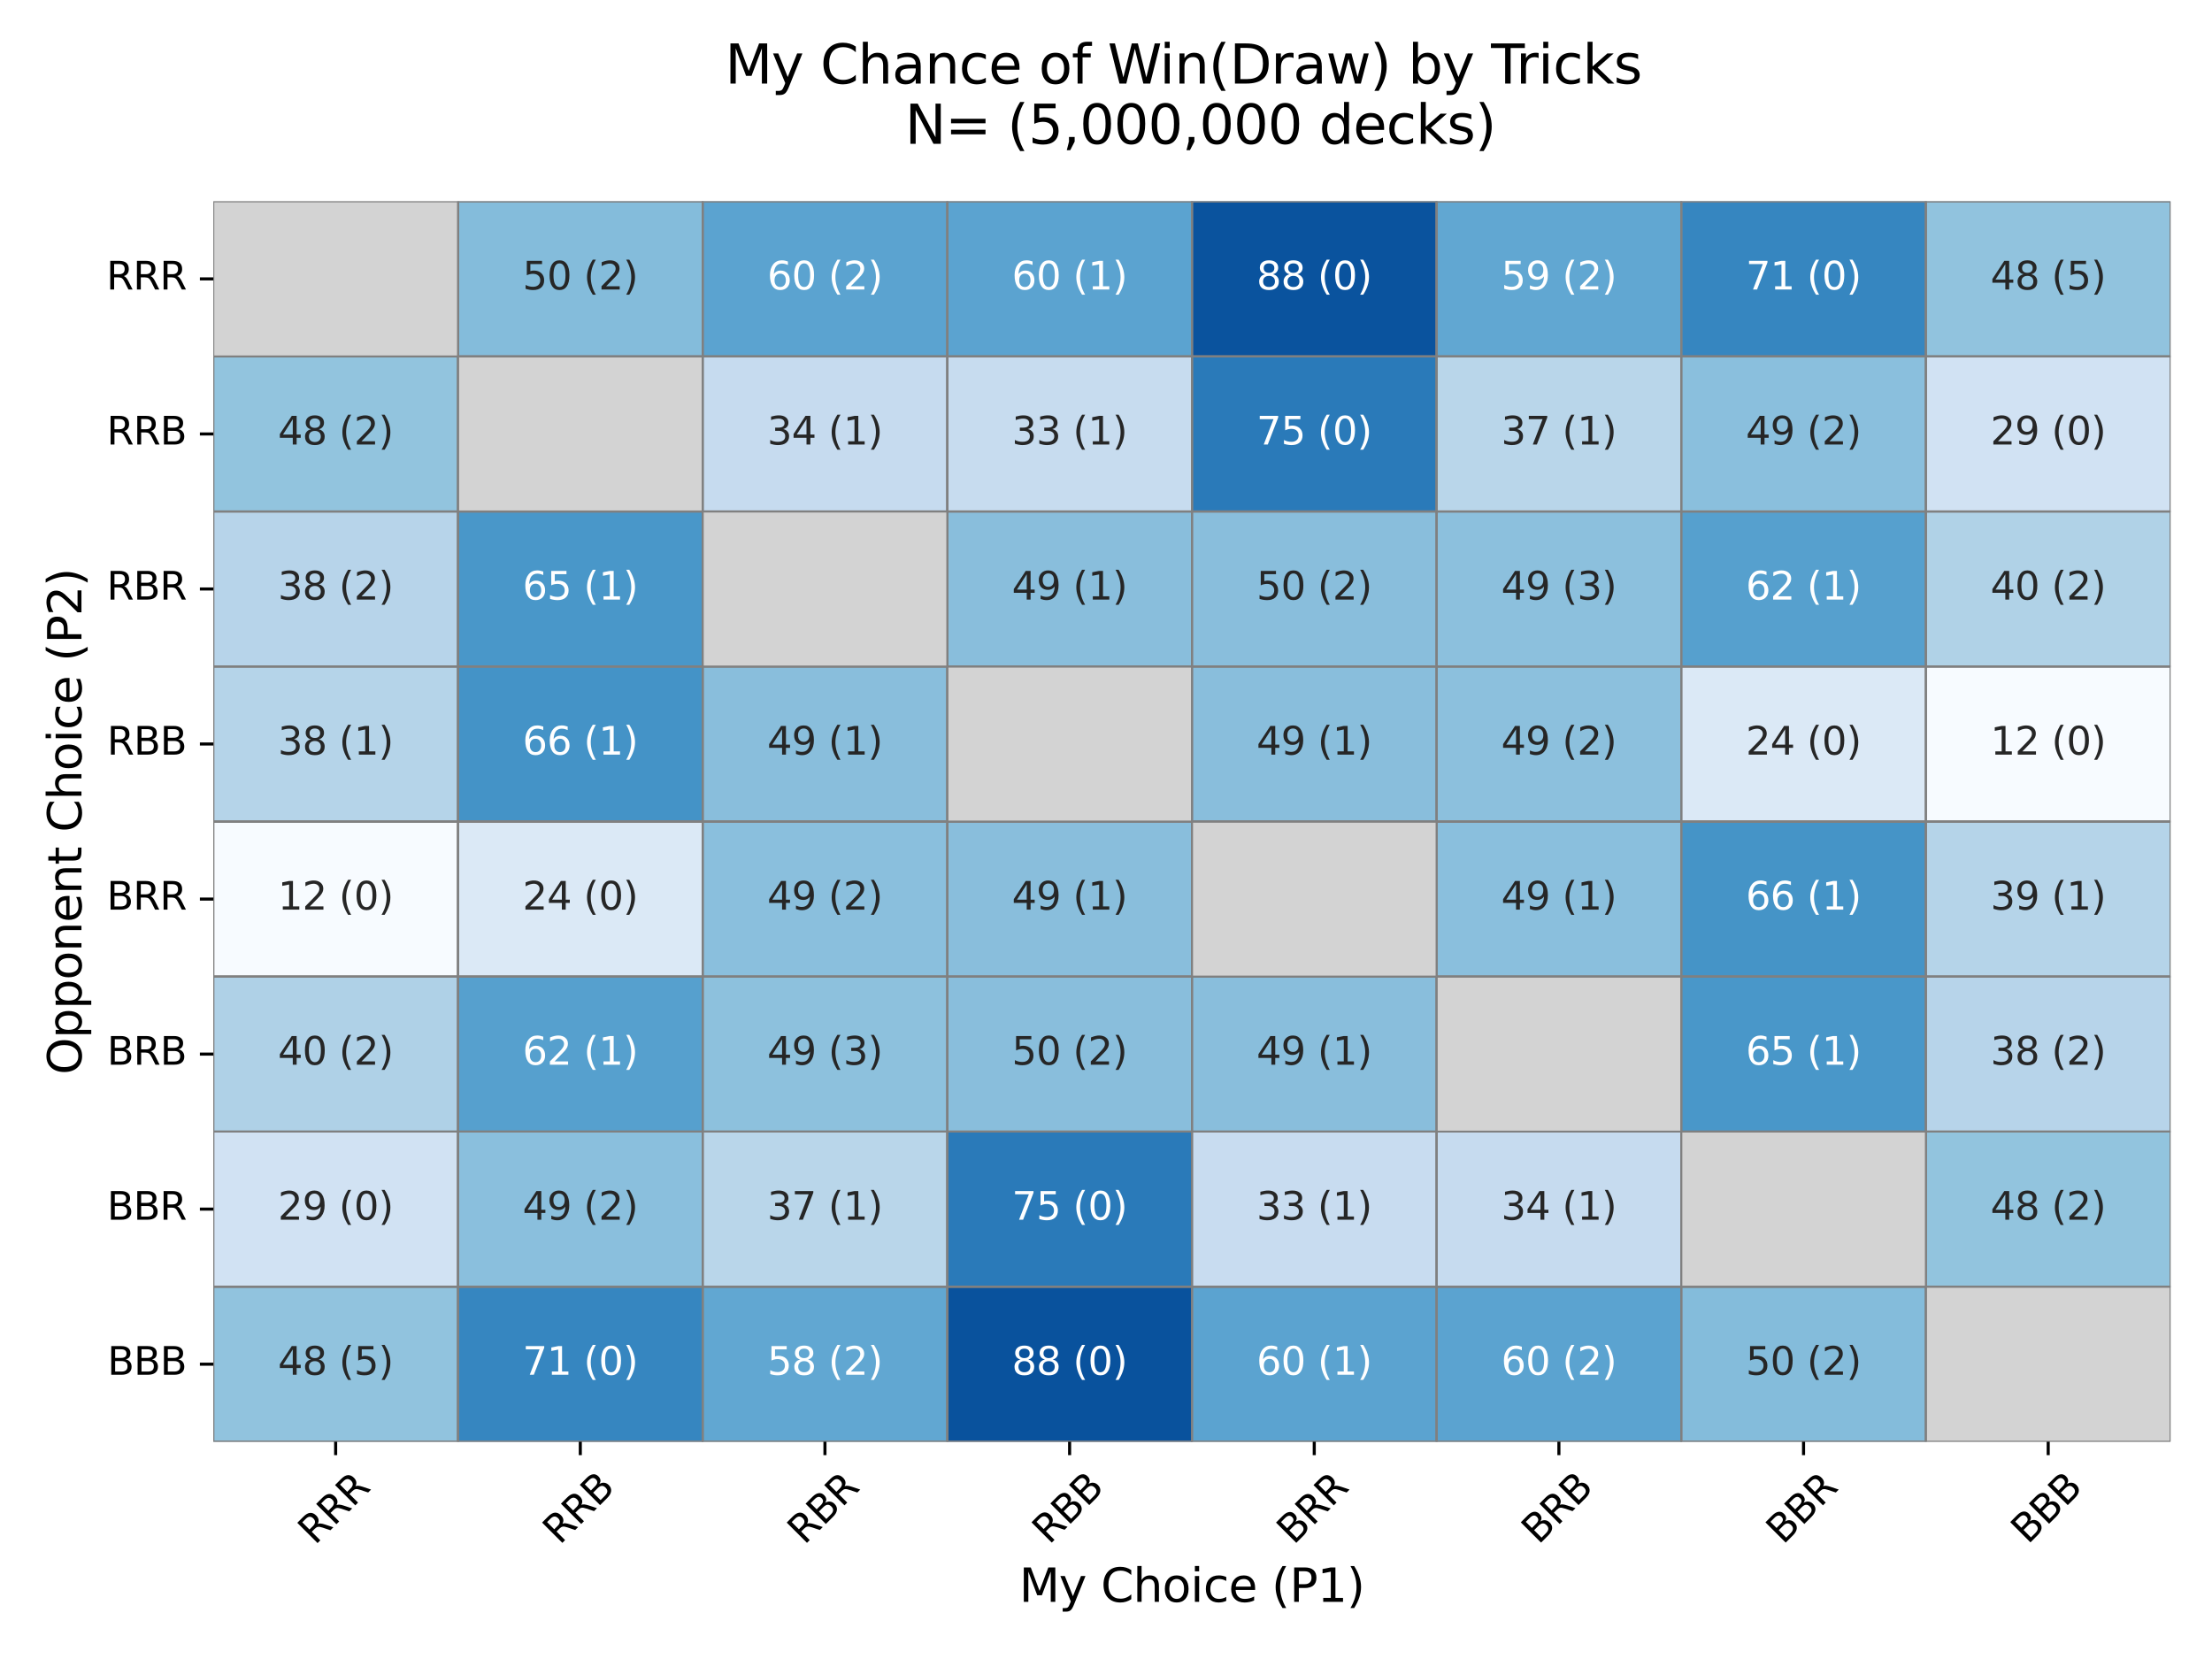 <?xml version="1.0" encoding="utf-8" standalone="no"?>
<!DOCTYPE svg PUBLIC "-//W3C//DTD SVG 1.1//EN"
  "http://www.w3.org/Graphics/SVG/1.1/DTD/svg11.dtd">
<svg xmlns:xlink="http://www.w3.org/1999/xlink" width="576pt" height="432pt" viewBox="0 0 576 432" xmlns="http://www.w3.org/2000/svg" version="1.1">
 <defs>
  <style type="text/css">*{stroke-linejoin: round; stroke-linecap: butt}</style>
 </defs>
 <g id="figure_1">
  <g id="patch_1">
   <path d="M 0 432 
L 576 432 
L 576 0 
L 0 0 
z
" style="fill: #ffffff"/>
  </g>
  <g id="axes_1">
   <g id="patch_2">
    <path d="M 55.55 375.412 
L 565.2 375.412 
L 565.2 52.44 
L 55.55 52.44 
z
" style="fill: #ffffff"/>
   </g>
   <g id="QuadMesh_1">
    <path d="M 565.2 375.412 
L 501.494 375.412 
L 501.494 335.04 
L 565.2 335.04 
L 565.2 375.412 
" clip-path="url(#p18e4c0e9e8)" style="fill: none; stroke: #808080; stroke-width: 0.5"/>
    <path d="M 501.494 375.412 
L 437.788 375.412 
L 437.788 335.04 
L 501.494 335.04 
L 501.494 375.412 
" clip-path="url(#p18e4c0e9e8)" style="fill: #84bcdb; stroke: #808080; stroke-width: 0.5"/>
    <path d="M 437.788 375.412 
L 374.081 375.412 
L 374.081 335.04 
L 437.788 335.04 
L 437.788 375.412 
" clip-path="url(#p18e4c0e9e8)" style="fill: #5ba3d0; stroke: #808080; stroke-width: 0.5"/>
    <path d="M 374.081 375.412 
L 310.375 375.412 
L 310.375 335.04 
L 374.081 335.04 
L 374.081 375.412 
" clip-path="url(#p18e4c0e9e8)" style="fill: #5ba3d0; stroke: #808080; stroke-width: 0.5"/>
    <path d="M 310.375 375.412 
L 246.669 375.412 
L 246.669 335.04 
L 310.375 335.04 
L 310.375 375.412 
" clip-path="url(#p18e4c0e9e8)" style="fill: #09529d; stroke: #808080; stroke-width: 0.5"/>
    <path d="M 246.669 375.412 
L 182.963 375.412 
L 182.963 335.04 
L 246.669 335.04 
L 246.669 375.412 
" clip-path="url(#p18e4c0e9e8)" style="fill: #61a7d2; stroke: #808080; stroke-width: 0.5"/>
    <path d="M 182.963 375.412 
L 119.256 375.412 
L 119.256 335.04 
L 182.963 335.04 
L 182.963 375.412 
" clip-path="url(#p18e4c0e9e8)" style="fill: #3686c0; stroke: #808080; stroke-width: 0.5"/>
    <path d="M 119.256 375.412 
L 55.55 375.412 
L 55.55 335.04 
L 119.256 335.04 
L 119.256 375.412 
" clip-path="url(#p18e4c0e9e8)" style="fill: #91c3de; stroke: #808080; stroke-width: 0.5"/>
    <path d="M 565.2 335.04 
L 501.494 335.04 
L 501.494 294.669 
L 565.2 294.669 
L 565.2 335.04 
" clip-path="url(#p18e4c0e9e8)" style="fill: #92c4de; stroke: #808080; stroke-width: 0.5"/>
    <path d="M 501.494 335.04 
L 437.788 335.04 
L 437.788 294.669 
L 501.494 294.669 
L 501.494 335.04 
" clip-path="url(#p18e4c0e9e8)" style="fill: none; stroke: #808080; stroke-width: 0.5"/>
    <path d="M 437.788 335.04 
L 374.081 335.04 
L 374.081 294.669 
L 437.788 294.669 
L 437.788 335.04 
" clip-path="url(#p18e4c0e9e8)" style="fill: #c6dbef; stroke: #808080; stroke-width: 0.5"/>
    <path d="M 374.081 335.04 
L 310.375 335.04 
L 310.375 294.669 
L 374.081 294.669 
L 374.081 335.04 
" clip-path="url(#p18e4c0e9e8)" style="fill: #c8dcf0; stroke: #808080; stroke-width: 0.5"/>
    <path d="M 310.375 335.04 
L 246.669 335.04 
L 246.669 294.669 
L 310.375 294.669 
L 310.375 335.04 
" clip-path="url(#p18e4c0e9e8)" style="fill: #2a7ab9; stroke: #808080; stroke-width: 0.5"/>
    <path d="M 246.669 335.04 
L 182.963 335.04 
L 182.963 294.669 
L 246.669 294.669 
L 246.669 335.04 
" clip-path="url(#p18e4c0e9e8)" style="fill: #b9d6ea; stroke: #808080; stroke-width: 0.5"/>
    <path d="M 182.963 335.04 
L 119.256 335.04 
L 119.256 294.669 
L 182.963 294.669 
L 182.963 335.04 
" clip-path="url(#p18e4c0e9e8)" style="fill: #8abfdd; stroke: #808080; stroke-width: 0.5"/>
    <path d="M 119.256 335.04 
L 55.55 335.04 
L 55.55 294.669 
L 119.256 294.669 
L 119.256 335.04 
" clip-path="url(#p18e4c0e9e8)" style="fill: #d1e2f3; stroke: #808080; stroke-width: 0.5"/>
    <path d="M 565.2 294.669 
L 501.494 294.669 
L 501.494 254.297 
L 565.2 254.297 
L 565.2 294.669 
" clip-path="url(#p18e4c0e9e8)" style="fill: #b7d4ea; stroke: #808080; stroke-width: 0.5"/>
    <path d="M 501.494 294.669 
L 437.788 294.669 
L 437.788 254.297 
L 501.494 254.297 
L 501.494 294.669 
" clip-path="url(#p18e4c0e9e8)" style="fill: #4997c9; stroke: #808080; stroke-width: 0.5"/>
    <path d="M 437.788 294.669 
L 374.081 294.669 
L 374.081 254.297 
L 437.788 254.297 
L 437.788 294.669 
" clip-path="url(#p18e4c0e9e8)" style="fill: none; stroke: #808080; stroke-width: 0.5"/>
    <path d="M 374.081 294.669 
L 310.375 294.669 
L 310.375 254.297 
L 374.081 254.297 
L 374.081 294.669 
" clip-path="url(#p18e4c0e9e8)" style="fill: #89bedc; stroke: #808080; stroke-width: 0.5"/>
    <path d="M 310.375 294.669 
L 246.669 294.669 
L 246.669 254.297 
L 310.375 254.297 
L 310.375 294.669 
" clip-path="url(#p18e4c0e9e8)" style="fill: #89bedc; stroke: #808080; stroke-width: 0.5"/>
    <path d="M 246.669 294.669 
L 182.963 294.669 
L 182.963 254.297 
L 246.669 254.297 
L 246.669 294.669 
" clip-path="url(#p18e4c0e9e8)" style="fill: #8dc1dd; stroke: #808080; stroke-width: 0.5"/>
    <path d="M 182.963 294.669 
L 119.256 294.669 
L 119.256 254.297 
L 182.963 254.297 
L 182.963 294.669 
" clip-path="url(#p18e4c0e9e8)" style="fill: #56a0ce; stroke: #808080; stroke-width: 0.5"/>
    <path d="M 119.256 294.669 
L 55.55 294.669 
L 55.55 254.297 
L 119.256 254.297 
L 119.256 294.669 
" clip-path="url(#p18e4c0e9e8)" style="fill: #afd1e7; stroke: #808080; stroke-width: 0.5"/>
    <path d="M 565.2 254.297 
L 501.494 254.297 
L 501.494 213.926 
L 565.2 213.926 
L 565.2 254.297 
" clip-path="url(#p18e4c0e9e8)" style="fill: #b5d4e9; stroke: #808080; stroke-width: 0.5"/>
    <path d="M 501.494 254.297 
L 437.788 254.297 
L 437.788 213.926 
L 501.494 213.926 
L 501.494 254.297 
" clip-path="url(#p18e4c0e9e8)" style="fill: #4594c7; stroke: #808080; stroke-width: 0.5"/>
    <path d="M 437.788 254.297 
L 374.081 254.297 
L 374.081 213.926 
L 437.788 213.926 
L 437.788 254.297 
" clip-path="url(#p18e4c0e9e8)" style="fill: #8abfdd; stroke: #808080; stroke-width: 0.5"/>
    <path d="M 374.081 254.297 
L 310.375 254.297 
L 310.375 213.926 
L 374.081 213.926 
L 374.081 254.297 
" clip-path="url(#p18e4c0e9e8)" style="fill: none; stroke: #808080; stroke-width: 0.5"/>
    <path d="M 310.375 254.297 
L 246.669 254.297 
L 246.669 213.926 
L 310.375 213.926 
L 310.375 254.297 
" clip-path="url(#p18e4c0e9e8)" style="fill: #89bedc; stroke: #808080; stroke-width: 0.5"/>
    <path d="M 246.669 254.297 
L 182.963 254.297 
L 182.963 213.926 
L 246.669 213.926 
L 246.669 254.297 
" clip-path="url(#p18e4c0e9e8)" style="fill: #8abfdd; stroke: #808080; stroke-width: 0.5"/>
    <path d="M 182.963 254.297 
L 119.256 254.297 
L 119.256 213.926 
L 182.963 213.926 
L 182.963 254.297 
" clip-path="url(#p18e4c0e9e8)" style="fill: #dbe9f6; stroke: #808080; stroke-width: 0.5"/>
    <path d="M 119.256 254.297 
L 55.55 254.297 
L 55.55 213.926 
L 119.256 213.926 
L 119.256 254.297 
" clip-path="url(#p18e4c0e9e8)" style="fill: #f7fbff; stroke: #808080; stroke-width: 0.5"/>
    <path d="M 565.2 213.926 
L 501.494 213.926 
L 501.494 173.554 
L 565.2 173.554 
L 565.2 213.926 
" clip-path="url(#p18e4c0e9e8)" style="fill: #f7fbff; stroke: #808080; stroke-width: 0.5"/>
    <path d="M 501.494 213.926 
L 437.788 213.926 
L 437.788 173.554 
L 501.494 173.554 
L 501.494 213.926 
" clip-path="url(#p18e4c0e9e8)" style="fill: #dbe9f6; stroke: #808080; stroke-width: 0.5"/>
    <path d="M 437.788 213.926 
L 374.081 213.926 
L 374.081 173.554 
L 437.788 173.554 
L 437.788 213.926 
" clip-path="url(#p18e4c0e9e8)" style="fill: #8cc0dd; stroke: #808080; stroke-width: 0.5"/>
    <path d="M 374.081 213.926 
L 310.375 213.926 
L 310.375 173.554 
L 374.081 173.554 
L 374.081 213.926 
" clip-path="url(#p18e4c0e9e8)" style="fill: #89bedc; stroke: #808080; stroke-width: 0.5"/>
    <path d="M 310.375 213.926 
L 246.669 213.926 
L 246.669 173.554 
L 310.375 173.554 
L 310.375 213.926 
" clip-path="url(#p18e4c0e9e8)" style="fill: none; stroke: #808080; stroke-width: 0.5"/>
    <path d="M 246.669 213.926 
L 182.963 213.926 
L 182.963 173.554 
L 246.669 173.554 
L 246.669 213.926 
" clip-path="url(#p18e4c0e9e8)" style="fill: #89bedc; stroke: #808080; stroke-width: 0.5"/>
    <path d="M 182.963 213.926 
L 119.256 213.926 
L 119.256 173.554 
L 182.963 173.554 
L 182.963 213.926 
" clip-path="url(#p18e4c0e9e8)" style="fill: #4493c7; stroke: #808080; stroke-width: 0.5"/>
    <path d="M 119.256 213.926 
L 55.55 213.926 
L 55.55 173.554 
L 119.256 173.554 
L 119.256 213.926 
" clip-path="url(#p18e4c0e9e8)" style="fill: #b5d4e9; stroke: #808080; stroke-width: 0.5"/>
    <path d="M 565.2 173.554 
L 501.494 173.554 
L 501.494 133.183 
L 565.2 133.183 
L 565.2 173.554 
" clip-path="url(#p18e4c0e9e8)" style="fill: #b0d2e7; stroke: #808080; stroke-width: 0.5"/>
    <path d="M 501.494 173.554 
L 437.788 173.554 
L 437.788 133.183 
L 501.494 133.183 
L 501.494 173.554 
" clip-path="url(#p18e4c0e9e8)" style="fill: #56a0ce; stroke: #808080; stroke-width: 0.5"/>
    <path d="M 437.788 173.554 
L 374.081 173.554 
L 374.081 133.183 
L 437.788 133.183 
L 437.788 173.554 
" clip-path="url(#p18e4c0e9e8)" style="fill: #8cc0dd; stroke: #808080; stroke-width: 0.5"/>
    <path d="M 374.081 173.554 
L 310.375 173.554 
L 310.375 133.183 
L 374.081 133.183 
L 374.081 173.554 
" clip-path="url(#p18e4c0e9e8)" style="fill: #89bedc; stroke: #808080; stroke-width: 0.5"/>
    <path d="M 310.375 173.554 
L 246.669 173.554 
L 246.669 133.183 
L 310.375 133.183 
L 310.375 173.554 
" clip-path="url(#p18e4c0e9e8)" style="fill: #89bedc; stroke: #808080; stroke-width: 0.5"/>
    <path d="M 246.669 173.554 
L 182.963 173.554 
L 182.963 133.183 
L 246.669 133.183 
L 246.669 173.554 
" clip-path="url(#p18e4c0e9e8)" style="fill: none; stroke: #808080; stroke-width: 0.5"/>
    <path d="M 182.963 173.554 
L 119.256 173.554 
L 119.256 133.183 
L 182.963 133.183 
L 182.963 173.554 
" clip-path="url(#p18e4c0e9e8)" style="fill: #4997c9; stroke: #808080; stroke-width: 0.5"/>
    <path d="M 119.256 173.554 
L 55.55 173.554 
L 55.55 133.183 
L 119.256 133.183 
L 119.256 173.554 
" clip-path="url(#p18e4c0e9e8)" style="fill: #b7d4ea; stroke: #808080; stroke-width: 0.5"/>
    <path d="M 565.2 133.183 
L 501.494 133.183 
L 501.494 92.811 
L 565.2 92.811 
L 565.2 133.183 
" clip-path="url(#p18e4c0e9e8)" style="fill: #d1e2f3; stroke: #808080; stroke-width: 0.5"/>
    <path d="M 501.494 133.183 
L 437.788 133.183 
L 437.788 92.811 
L 501.494 92.811 
L 501.494 133.183 
" clip-path="url(#p18e4c0e9e8)" style="fill: #8abfdd; stroke: #808080; stroke-width: 0.5"/>
    <path d="M 437.788 133.183 
L 374.081 133.183 
L 374.081 92.811 
L 437.788 92.811 
L 437.788 133.183 
" clip-path="url(#p18e4c0e9e8)" style="fill: #b9d6ea; stroke: #808080; stroke-width: 0.5"/>
    <path d="M 374.081 133.183 
L 310.375 133.183 
L 310.375 92.811 
L 374.081 92.811 
L 374.081 133.183 
" clip-path="url(#p18e4c0e9e8)" style="fill: #2a7ab9; stroke: #808080; stroke-width: 0.5"/>
    <path d="M 310.375 133.183 
L 246.669 133.183 
L 246.669 92.811 
L 310.375 92.811 
L 310.375 133.183 
" clip-path="url(#p18e4c0e9e8)" style="fill: #c7dcef; stroke: #808080; stroke-width: 0.5"/>
    <path d="M 246.669 133.183 
L 182.963 133.183 
L 182.963 92.811 
L 246.669 92.811 
L 246.669 133.183 
" clip-path="url(#p18e4c0e9e8)" style="fill: #c6dbef; stroke: #808080; stroke-width: 0.5"/>
    <path d="M 182.963 133.183 
L 119.256 133.183 
L 119.256 92.811 
L 182.963 92.811 
L 182.963 133.183 
" clip-path="url(#p18e4c0e9e8)" style="fill: none; stroke: #808080; stroke-width: 0.5"/>
    <path d="M 119.256 133.183 
L 55.55 133.183 
L 55.55 92.811 
L 119.256 92.811 
L 119.256 133.183 
" clip-path="url(#p18e4c0e9e8)" style="fill: #92c4de; stroke: #808080; stroke-width: 0.5"/>
    <path d="M 565.2 92.811 
L 501.494 92.811 
L 501.494 52.44 
L 565.2 52.44 
L 565.2 92.811 
" clip-path="url(#p18e4c0e9e8)" style="fill: #91c3de; stroke: #808080; stroke-width: 0.5"/>
    <path d="M 501.494 92.811 
L 437.788 92.811 
L 437.788 52.44 
L 501.494 52.44 
L 501.494 92.811 
" clip-path="url(#p18e4c0e9e8)" style="fill: #3686c0; stroke: #808080; stroke-width: 0.5"/>
    <path d="M 437.788 92.811 
L 374.081 92.811 
L 374.081 52.44 
L 437.788 52.44 
L 437.788 92.811 
" clip-path="url(#p18e4c0e9e8)" style="fill: #61a7d2; stroke: #808080; stroke-width: 0.5"/>
    <path d="M 374.081 92.811 
L 310.375 92.811 
L 310.375 52.44 
L 374.081 52.44 
L 374.081 92.811 
" clip-path="url(#p18e4c0e9e8)" style="fill: #0a539e; stroke: #808080; stroke-width: 0.5"/>
    <path d="M 310.375 92.811 
L 246.669 92.811 
L 246.669 52.44 
L 310.375 52.44 
L 310.375 92.811 
" clip-path="url(#p18e4c0e9e8)" style="fill: #5ba3d0; stroke: #808080; stroke-width: 0.5"/>
    <path d="M 246.669 92.811 
L 182.963 92.811 
L 182.963 52.44 
L 246.669 52.44 
L 246.669 92.811 
" clip-path="url(#p18e4c0e9e8)" style="fill: #5ba3d0; stroke: #808080; stroke-width: 0.5"/>
    <path d="M 182.963 92.811 
L 119.256 92.811 
L 119.256 52.44 
L 182.963 52.44 
L 182.963 92.811 
" clip-path="url(#p18e4c0e9e8)" style="fill: #84bcdb; stroke: #808080; stroke-width: 0.5"/>
    <path d="M 119.256 92.811 
L 55.55 92.811 
L 55.55 52.44 
L 119.256 52.44 
L 119.256 92.811 
" clip-path="url(#p18e4c0e9e8)" style="fill: none; stroke: #808080; stroke-width: 0.5"/>
   </g>
   <g id="QuadMesh_2">
    <path d="M 565.2 375.412 
L 501.494 375.412 
L 501.494 335.04 
L 565.2 335.04 
L 565.2 375.412 
" clip-path="url(#p18e4c0e9e8)" style="fill: #d3d3d3; stroke: #808080; stroke-width: 0.5"/>
    <path d="M 501.494 375.412 
L 437.788 375.412 
L 437.788 335.04 
L 501.494 335.04 
L 501.494 375.412 
" clip-path="url(#p18e4c0e9e8)" style="fill: none; stroke: #808080; stroke-width: 0.5"/>
    <path d="M 437.788 375.412 
L 374.081 375.412 
L 374.081 335.04 
L 437.788 335.04 
L 437.788 375.412 
" clip-path="url(#p18e4c0e9e8)" style="fill: none; stroke: #808080; stroke-width: 0.5"/>
    <path d="M 374.081 375.412 
L 310.375 375.412 
L 310.375 335.04 
L 374.081 335.04 
L 374.081 375.412 
" clip-path="url(#p18e4c0e9e8)" style="fill: none; stroke: #808080; stroke-width: 0.5"/>
    <path d="M 310.375 375.412 
L 246.669 375.412 
L 246.669 335.04 
L 310.375 335.04 
L 310.375 375.412 
" clip-path="url(#p18e4c0e9e8)" style="fill: none; stroke: #808080; stroke-width: 0.5"/>
    <path d="M 246.669 375.412 
L 182.963 375.412 
L 182.963 335.04 
L 246.669 335.04 
L 246.669 375.412 
" clip-path="url(#p18e4c0e9e8)" style="fill: none; stroke: #808080; stroke-width: 0.5"/>
    <path d="M 182.963 375.412 
L 119.256 375.412 
L 119.256 335.04 
L 182.963 335.04 
L 182.963 375.412 
" clip-path="url(#p18e4c0e9e8)" style="fill: none; stroke: #808080; stroke-width: 0.5"/>
    <path d="M 119.256 375.412 
L 55.55 375.412 
L 55.55 335.04 
L 119.256 335.04 
L 119.256 375.412 
" clip-path="url(#p18e4c0e9e8)" style="fill: none; stroke: #808080; stroke-width: 0.5"/>
    <path d="M 565.2 335.04 
L 501.494 335.04 
L 501.494 294.669 
L 565.2 294.669 
L 565.2 335.04 
" clip-path="url(#p18e4c0e9e8)" style="fill: none; stroke: #808080; stroke-width: 0.5"/>
    <path d="M 501.494 335.04 
L 437.788 335.04 
L 437.788 294.669 
L 501.494 294.669 
L 501.494 335.04 
" clip-path="url(#p18e4c0e9e8)" style="fill: #d3d3d3; stroke: #808080; stroke-width: 0.5"/>
    <path d="M 437.788 335.04 
L 374.081 335.04 
L 374.081 294.669 
L 437.788 294.669 
L 437.788 335.04 
" clip-path="url(#p18e4c0e9e8)" style="fill: none; stroke: #808080; stroke-width: 0.5"/>
    <path d="M 374.081 335.04 
L 310.375 335.04 
L 310.375 294.669 
L 374.081 294.669 
L 374.081 335.04 
" clip-path="url(#p18e4c0e9e8)" style="fill: none; stroke: #808080; stroke-width: 0.5"/>
    <path d="M 310.375 335.04 
L 246.669 335.04 
L 246.669 294.669 
L 310.375 294.669 
L 310.375 335.04 
" clip-path="url(#p18e4c0e9e8)" style="fill: none; stroke: #808080; stroke-width: 0.5"/>
    <path d="M 246.669 335.04 
L 182.963 335.04 
L 182.963 294.669 
L 246.669 294.669 
L 246.669 335.04 
" clip-path="url(#p18e4c0e9e8)" style="fill: none; stroke: #808080; stroke-width: 0.5"/>
    <path d="M 182.963 335.04 
L 119.256 335.04 
L 119.256 294.669 
L 182.963 294.669 
L 182.963 335.04 
" clip-path="url(#p18e4c0e9e8)" style="fill: none; stroke: #808080; stroke-width: 0.5"/>
    <path d="M 119.256 335.04 
L 55.55 335.04 
L 55.55 294.669 
L 119.256 294.669 
L 119.256 335.04 
" clip-path="url(#p18e4c0e9e8)" style="fill: none; stroke: #808080; stroke-width: 0.5"/>
    <path d="M 565.2 294.669 
L 501.494 294.669 
L 501.494 254.297 
L 565.2 254.297 
L 565.2 294.669 
" clip-path="url(#p18e4c0e9e8)" style="fill: none; stroke: #808080; stroke-width: 0.5"/>
    <path d="M 501.494 294.669 
L 437.788 294.669 
L 437.788 254.297 
L 501.494 254.297 
L 501.494 294.669 
" clip-path="url(#p18e4c0e9e8)" style="fill: none; stroke: #808080; stroke-width: 0.5"/>
    <path d="M 437.788 294.669 
L 374.081 294.669 
L 374.081 254.297 
L 437.788 254.297 
L 437.788 294.669 
" clip-path="url(#p18e4c0e9e8)" style="fill: #d3d3d3; stroke: #808080; stroke-width: 0.5"/>
    <path d="M 374.081 294.669 
L 310.375 294.669 
L 310.375 254.297 
L 374.081 254.297 
L 374.081 294.669 
" clip-path="url(#p18e4c0e9e8)" style="fill: none; stroke: #808080; stroke-width: 0.5"/>
    <path d="M 310.375 294.669 
L 246.669 294.669 
L 246.669 254.297 
L 310.375 254.297 
L 310.375 294.669 
" clip-path="url(#p18e4c0e9e8)" style="fill: none; stroke: #808080; stroke-width: 0.5"/>
    <path d="M 246.669 294.669 
L 182.963 294.669 
L 182.963 254.297 
L 246.669 254.297 
L 246.669 294.669 
" clip-path="url(#p18e4c0e9e8)" style="fill: none; stroke: #808080; stroke-width: 0.5"/>
    <path d="M 182.963 294.669 
L 119.256 294.669 
L 119.256 254.297 
L 182.963 254.297 
L 182.963 294.669 
" clip-path="url(#p18e4c0e9e8)" style="fill: none; stroke: #808080; stroke-width: 0.5"/>
    <path d="M 119.256 294.669 
L 55.55 294.669 
L 55.55 254.297 
L 119.256 254.297 
L 119.256 294.669 
" clip-path="url(#p18e4c0e9e8)" style="fill: none; stroke: #808080; stroke-width: 0.5"/>
    <path d="M 565.2 254.297 
L 501.494 254.297 
L 501.494 213.926 
L 565.2 213.926 
L 565.2 254.297 
" clip-path="url(#p18e4c0e9e8)" style="fill: none; stroke: #808080; stroke-width: 0.5"/>
    <path d="M 501.494 254.297 
L 437.788 254.297 
L 437.788 213.926 
L 501.494 213.926 
L 501.494 254.297 
" clip-path="url(#p18e4c0e9e8)" style="fill: none; stroke: #808080; stroke-width: 0.5"/>
    <path d="M 437.788 254.297 
L 374.081 254.297 
L 374.081 213.926 
L 437.788 213.926 
L 437.788 254.297 
" clip-path="url(#p18e4c0e9e8)" style="fill: none; stroke: #808080; stroke-width: 0.5"/>
    <path d="M 374.081 254.297 
L 310.375 254.297 
L 310.375 213.926 
L 374.081 213.926 
L 374.081 254.297 
" clip-path="url(#p18e4c0e9e8)" style="fill: #d3d3d3; stroke: #808080; stroke-width: 0.5"/>
    <path d="M 310.375 254.297 
L 246.669 254.297 
L 246.669 213.926 
L 310.375 213.926 
L 310.375 254.297 
" clip-path="url(#p18e4c0e9e8)" style="fill: none; stroke: #808080; stroke-width: 0.5"/>
    <path d="M 246.669 254.297 
L 182.963 254.297 
L 182.963 213.926 
L 246.669 213.926 
L 246.669 254.297 
" clip-path="url(#p18e4c0e9e8)" style="fill: none; stroke: #808080; stroke-width: 0.5"/>
    <path d="M 182.963 254.297 
L 119.256 254.297 
L 119.256 213.926 
L 182.963 213.926 
L 182.963 254.297 
" clip-path="url(#p18e4c0e9e8)" style="fill: none; stroke: #808080; stroke-width: 0.5"/>
    <path d="M 119.256 254.297 
L 55.55 254.297 
L 55.55 213.926 
L 119.256 213.926 
L 119.256 254.297 
" clip-path="url(#p18e4c0e9e8)" style="fill: none; stroke: #808080; stroke-width: 0.5"/>
    <path d="M 565.2 213.926 
L 501.494 213.926 
L 501.494 173.554 
L 565.2 173.554 
L 565.2 213.926 
" clip-path="url(#p18e4c0e9e8)" style="fill: none; stroke: #808080; stroke-width: 0.5"/>
    <path d="M 501.494 213.926 
L 437.788 213.926 
L 437.788 173.554 
L 501.494 173.554 
L 501.494 213.926 
" clip-path="url(#p18e4c0e9e8)" style="fill: none; stroke: #808080; stroke-width: 0.5"/>
    <path d="M 437.788 213.926 
L 374.081 213.926 
L 374.081 173.554 
L 437.788 173.554 
L 437.788 213.926 
" clip-path="url(#p18e4c0e9e8)" style="fill: none; stroke: #808080; stroke-width: 0.5"/>
    <path d="M 374.081 213.926 
L 310.375 213.926 
L 310.375 173.554 
L 374.081 173.554 
L 374.081 213.926 
" clip-path="url(#p18e4c0e9e8)" style="fill: none; stroke: #808080; stroke-width: 0.5"/>
    <path d="M 310.375 213.926 
L 246.669 213.926 
L 246.669 173.554 
L 310.375 173.554 
L 310.375 213.926 
" clip-path="url(#p18e4c0e9e8)" style="fill: #d3d3d3; stroke: #808080; stroke-width: 0.5"/>
    <path d="M 246.669 213.926 
L 182.963 213.926 
L 182.963 173.554 
L 246.669 173.554 
L 246.669 213.926 
" clip-path="url(#p18e4c0e9e8)" style="fill: none; stroke: #808080; stroke-width: 0.5"/>
    <path d="M 182.963 213.926 
L 119.256 213.926 
L 119.256 173.554 
L 182.963 173.554 
L 182.963 213.926 
" clip-path="url(#p18e4c0e9e8)" style="fill: none; stroke: #808080; stroke-width: 0.5"/>
    <path d="M 119.256 213.926 
L 55.55 213.926 
L 55.55 173.554 
L 119.256 173.554 
L 119.256 213.926 
" clip-path="url(#p18e4c0e9e8)" style="fill: none; stroke: #808080; stroke-width: 0.5"/>
    <path d="M 565.2 173.554 
L 501.494 173.554 
L 501.494 133.183 
L 565.2 133.183 
L 565.2 173.554 
" clip-path="url(#p18e4c0e9e8)" style="fill: none; stroke: #808080; stroke-width: 0.5"/>
    <path d="M 501.494 173.554 
L 437.788 173.554 
L 437.788 133.183 
L 501.494 133.183 
L 501.494 173.554 
" clip-path="url(#p18e4c0e9e8)" style="fill: none; stroke: #808080; stroke-width: 0.5"/>
    <path d="M 437.788 173.554 
L 374.081 173.554 
L 374.081 133.183 
L 437.788 133.183 
L 437.788 173.554 
" clip-path="url(#p18e4c0e9e8)" style="fill: none; stroke: #808080; stroke-width: 0.5"/>
    <path d="M 374.081 173.554 
L 310.375 173.554 
L 310.375 133.183 
L 374.081 133.183 
L 374.081 173.554 
" clip-path="url(#p18e4c0e9e8)" style="fill: none; stroke: #808080; stroke-width: 0.5"/>
    <path d="M 310.375 173.554 
L 246.669 173.554 
L 246.669 133.183 
L 310.375 133.183 
L 310.375 173.554 
" clip-path="url(#p18e4c0e9e8)" style="fill: none; stroke: #808080; stroke-width: 0.5"/>
    <path d="M 246.669 173.554 
L 182.963 173.554 
L 182.963 133.183 
L 246.669 133.183 
L 246.669 173.554 
" clip-path="url(#p18e4c0e9e8)" style="fill: #d3d3d3; stroke: #808080; stroke-width: 0.5"/>
    <path d="M 182.963 173.554 
L 119.256 173.554 
L 119.256 133.183 
L 182.963 133.183 
L 182.963 173.554 
" clip-path="url(#p18e4c0e9e8)" style="fill: none; stroke: #808080; stroke-width: 0.5"/>
    <path d="M 119.256 173.554 
L 55.55 173.554 
L 55.55 133.183 
L 119.256 133.183 
L 119.256 173.554 
" clip-path="url(#p18e4c0e9e8)" style="fill: none; stroke: #808080; stroke-width: 0.5"/>
    <path d="M 565.2 133.183 
L 501.494 133.183 
L 501.494 92.811 
L 565.2 92.811 
L 565.2 133.183 
" clip-path="url(#p18e4c0e9e8)" style="fill: none; stroke: #808080; stroke-width: 0.5"/>
    <path d="M 501.494 133.183 
L 437.788 133.183 
L 437.788 92.811 
L 501.494 92.811 
L 501.494 133.183 
" clip-path="url(#p18e4c0e9e8)" style="fill: none; stroke: #808080; stroke-width: 0.5"/>
    <path d="M 437.788 133.183 
L 374.081 133.183 
L 374.081 92.811 
L 437.788 92.811 
L 437.788 133.183 
" clip-path="url(#p18e4c0e9e8)" style="fill: none; stroke: #808080; stroke-width: 0.5"/>
    <path d="M 374.081 133.183 
L 310.375 133.183 
L 310.375 92.811 
L 374.081 92.811 
L 374.081 133.183 
" clip-path="url(#p18e4c0e9e8)" style="fill: none; stroke: #808080; stroke-width: 0.5"/>
    <path d="M 310.375 133.183 
L 246.669 133.183 
L 246.669 92.811 
L 310.375 92.811 
L 310.375 133.183 
" clip-path="url(#p18e4c0e9e8)" style="fill: none; stroke: #808080; stroke-width: 0.5"/>
    <path d="M 246.669 133.183 
L 182.963 133.183 
L 182.963 92.811 
L 246.669 92.811 
L 246.669 133.183 
" clip-path="url(#p18e4c0e9e8)" style="fill: none; stroke: #808080; stroke-width: 0.5"/>
    <path d="M 182.963 133.183 
L 119.256 133.183 
L 119.256 92.811 
L 182.963 92.811 
L 182.963 133.183 
" clip-path="url(#p18e4c0e9e8)" style="fill: #d3d3d3; stroke: #808080; stroke-width: 0.5"/>
    <path d="M 119.256 133.183 
L 55.55 133.183 
L 55.55 92.811 
L 119.256 92.811 
L 119.256 133.183 
" clip-path="url(#p18e4c0e9e8)" style="fill: none; stroke: #808080; stroke-width: 0.5"/>
    <path d="M 565.2 92.811 
L 501.494 92.811 
L 501.494 52.44 
L 565.2 52.44 
L 565.2 92.811 
" clip-path="url(#p18e4c0e9e8)" style="fill: none; stroke: #808080; stroke-width: 0.5"/>
    <path d="M 501.494 92.811 
L 437.788 92.811 
L 437.788 52.44 
L 501.494 52.44 
L 501.494 92.811 
" clip-path="url(#p18e4c0e9e8)" style="fill: none; stroke: #808080; stroke-width: 0.5"/>
    <path d="M 437.788 92.811 
L 374.081 92.811 
L 374.081 52.44 
L 437.788 52.44 
L 437.788 92.811 
" clip-path="url(#p18e4c0e9e8)" style="fill: none; stroke: #808080; stroke-width: 0.5"/>
    <path d="M 374.081 92.811 
L 310.375 92.811 
L 310.375 52.44 
L 374.081 52.44 
L 374.081 92.811 
" clip-path="url(#p18e4c0e9e8)" style="fill: none; stroke: #808080; stroke-width: 0.5"/>
    <path d="M 310.375 92.811 
L 246.669 92.811 
L 246.669 52.44 
L 310.375 52.44 
L 310.375 92.811 
" clip-path="url(#p18e4c0e9e8)" style="fill: none; stroke: #808080; stroke-width: 0.5"/>
    <path d="M 246.669 92.811 
L 182.963 92.811 
L 182.963 52.44 
L 246.669 52.44 
L 246.669 92.811 
" clip-path="url(#p18e4c0e9e8)" style="fill: none; stroke: #808080; stroke-width: 0.5"/>
    <path d="M 182.963 92.811 
L 119.256 92.811 
L 119.256 52.44 
L 182.963 52.44 
L 182.963 92.811 
" clip-path="url(#p18e4c0e9e8)" style="fill: none; stroke: #808080; stroke-width: 0.5"/>
    <path d="M 119.256 92.811 
L 55.55 92.811 
L 55.55 52.44 
L 119.256 52.44 
L 119.256 92.811 
" clip-path="url(#p18e4c0e9e8)" style="fill: #d3d3d3; stroke: #808080; stroke-width: 0.5"/>
   </g>
   <g id="matplotlib.axis_1">
    <g id="xtick_1">
     <g id="line2d_1">
      <defs>
       <path id="m9d58fc1f9e" d="M 0 0 
L 0 3.5 
" style="stroke: #000000; stroke-width: 0.8"/>
      </defs>
      <g>
       <use xlink:href="#m9d58fc1f9e" x="533.347" y="375.412" style="stroke: #000000; stroke-width: 0.8"/>
      </g>
     </g>
     <g id="text_1">
      <!-- BBB -->
      <g transform="translate(528.021 402.339) rotate(-45) scale(0.1 -0.1)">
       <defs>
        <path id="DejaVuSans-42" d="M 1259 2228 
L 1259 519 
L 2272 519 
Q 2781 519 3026 730 
Q 3272 941 3272 1375 
Q 3272 1813 3026 2020 
Q 2781 2228 2272 2228 
L 1259 2228 
z
M 1259 4147 
L 1259 2741 
L 2194 2741 
Q 2656 2741 2882 2914 
Q 3109 3088 3109 3444 
Q 3109 3797 2882 3972 
Q 2656 4147 2194 4147 
L 1259 4147 
z
M 628 4666 
L 2241 4666 
Q 2963 4666 3353 4366 
Q 3744 4066 3744 3513 
Q 3744 3084 3544 2831 
Q 3344 2578 2956 2516 
Q 3422 2416 3680 2098 
Q 3938 1781 3938 1306 
Q 3938 681 3513 340 
Q 3088 0 2303 0 
L 628 0 
L 628 4666 
z
" transform="scale(0.016)"/>
       </defs>
       <use xlink:href="#DejaVuSans-42"/>
       <use xlink:href="#DejaVuSans-42" x="68.604"/>
       <use xlink:href="#DejaVuSans-42" x="137.207"/>
      </g>
     </g>
    </g>
    <g id="xtick_2">
     <g id="line2d_2">
      <g>
       <use xlink:href="#m9d58fc1f9e" x="469.641" y="375.412" style="stroke: #000000; stroke-width: 0.8"/>
      </g>
     </g>
     <g id="text_2">
      <!-- BBR -->
      <g transform="translate(464.284 402.401) rotate(-45) scale(0.1 -0.1)">
       <defs>
        <path id="DejaVuSans-52" d="M 2841 2188 
Q 3044 2119 3236 1894 
Q 3428 1669 3622 1275 
L 4263 0 
L 3584 0 
L 2988 1197 
Q 2756 1666 2539 1819 
Q 2322 1972 1947 1972 
L 1259 1972 
L 1259 0 
L 628 0 
L 628 4666 
L 2053 4666 
Q 2853 4666 3247 4331 
Q 3641 3997 3641 3322 
Q 3641 2881 3436 2590 
Q 3231 2300 2841 2188 
z
M 1259 4147 
L 1259 2491 
L 2053 2491 
Q 2509 2491 2742 2702 
Q 2975 2913 2975 3322 
Q 2975 3731 2742 3939 
Q 2509 4147 2053 4147 
L 1259 4147 
z
" transform="scale(0.016)"/>
       </defs>
       <use xlink:href="#DejaVuSans-42"/>
       <use xlink:href="#DejaVuSans-42" x="68.604"/>
       <use xlink:href="#DejaVuSans-52" x="137.207"/>
      </g>
     </g>
    </g>
    <g id="xtick_3">
     <g id="line2d_3">
      <g>
       <use xlink:href="#m9d58fc1f9e" x="405.934" y="375.412" style="stroke: #000000; stroke-width: 0.8"/>
      </g>
     </g>
     <g id="text_3">
      <!-- BRB -->
      <g transform="translate(400.577 402.401) rotate(-45) scale(0.1 -0.1)">
       <use xlink:href="#DejaVuSans-42"/>
       <use xlink:href="#DejaVuSans-52" x="68.604"/>
       <use xlink:href="#DejaVuSans-42" x="138.086"/>
      </g>
     </g>
    </g>
    <g id="xtick_4">
     <g id="line2d_4">
      <g>
       <use xlink:href="#m9d58fc1f9e" x="342.228" y="375.412" style="stroke: #000000; stroke-width: 0.8"/>
      </g>
     </g>
     <g id="text_4">
      <!-- BRR -->
      <g transform="translate(336.84 402.463) rotate(-45) scale(0.1 -0.1)">
       <use xlink:href="#DejaVuSans-42"/>
       <use xlink:href="#DejaVuSans-52" x="68.604"/>
       <use xlink:href="#DejaVuSans-52" x="138.086"/>
      </g>
     </g>
    </g>
    <g id="xtick_5">
     <g id="line2d_5">
      <g>
       <use xlink:href="#m9d58fc1f9e" x="278.522" y="375.412" style="stroke: #000000; stroke-width: 0.8"/>
      </g>
     </g>
     <g id="text_5">
      <!-- RBB -->
      <g transform="translate(273.165 402.401) rotate(-45) scale(0.1 -0.1)">
       <use xlink:href="#DejaVuSans-52"/>
       <use xlink:href="#DejaVuSans-42" x="69.482"/>
       <use xlink:href="#DejaVuSans-42" x="138.086"/>
      </g>
     </g>
    </g>
    <g id="xtick_6">
     <g id="line2d_6">
      <g>
       <use xlink:href="#m9d58fc1f9e" x="214.816" y="375.412" style="stroke: #000000; stroke-width: 0.8"/>
      </g>
     </g>
     <g id="text_6">
      <!-- RBR -->
      <g transform="translate(209.428 402.463) rotate(-45) scale(0.1 -0.1)">
       <use xlink:href="#DejaVuSans-52"/>
       <use xlink:href="#DejaVuSans-42" x="69.482"/>
       <use xlink:href="#DejaVuSans-52" x="138.086"/>
      </g>
     </g>
    </g>
    <g id="xtick_7">
     <g id="line2d_7">
      <g>
       <use xlink:href="#m9d58fc1f9e" x="151.109" y="375.412" style="stroke: #000000; stroke-width: 0.8"/>
      </g>
     </g>
     <g id="text_7">
      <!-- RRB -->
      <g transform="translate(145.722 402.463) rotate(-45) scale(0.1 -0.1)">
       <use xlink:href="#DejaVuSans-52"/>
       <use xlink:href="#DejaVuSans-52" x="69.482"/>
       <use xlink:href="#DejaVuSans-42" x="138.965"/>
      </g>
     </g>
    </g>
    <g id="xtick_8">
     <g id="line2d_8">
      <g>
       <use xlink:href="#m9d58fc1f9e" x="87.403" y="375.412" style="stroke: #000000; stroke-width: 0.8"/>
      </g>
     </g>
     <g id="text_8">
      <!-- RRR -->
      <g transform="translate(81.984 402.524) rotate(-45) scale(0.1 -0.1)">
       <use xlink:href="#DejaVuSans-52"/>
       <use xlink:href="#DejaVuSans-52" x="69.482"/>
       <use xlink:href="#DejaVuSans-52" x="138.965"/>
      </g>
     </g>
    </g>
    <g id="text_9">
     <!-- My Choice (P1) -->
     <g transform="translate(265.395 417.113) scale(0.12 -0.12)">
      <defs>
       <path id="DejaVuSans-4d" d="M 628 4666 
L 1569 4666 
L 2759 1491 
L 3956 4666 
L 4897 4666 
L 4897 0 
L 4281 0 
L 4281 4097 
L 3078 897 
L 2444 897 
L 1241 4097 
L 1241 0 
L 628 0 
L 628 4666 
z
" transform="scale(0.016)"/>
       <path id="DejaVuSans-79" d="M 2059 -325 
Q 1816 -950 1584 -1140 
Q 1353 -1331 966 -1331 
L 506 -1331 
L 506 -850 
L 844 -850 
Q 1081 -850 1212 -737 
Q 1344 -625 1503 -206 
L 1606 56 
L 191 3500 
L 800 3500 
L 1894 763 
L 2988 3500 
L 3597 3500 
L 2059 -325 
z
" transform="scale(0.016)"/>
       <path id="DejaVuSans-20" transform="scale(0.016)"/>
       <path id="DejaVuSans-43" d="M 4122 4306 
L 4122 3641 
Q 3803 3938 3442 4084 
Q 3081 4231 2675 4231 
Q 1875 4231 1450 3742 
Q 1025 3253 1025 2328 
Q 1025 1406 1450 917 
Q 1875 428 2675 428 
Q 3081 428 3442 575 
Q 3803 722 4122 1019 
L 4122 359 
Q 3791 134 3420 21 
Q 3050 -91 2638 -91 
Q 1578 -91 968 557 
Q 359 1206 359 2328 
Q 359 3453 968 4101 
Q 1578 4750 2638 4750 
Q 3056 4750 3426 4639 
Q 3797 4528 4122 4306 
z
" transform="scale(0.016)"/>
       <path id="DejaVuSans-68" d="M 3513 2113 
L 3513 0 
L 2938 0 
L 2938 2094 
Q 2938 2591 2744 2837 
Q 2550 3084 2163 3084 
Q 1697 3084 1428 2787 
Q 1159 2491 1159 1978 
L 1159 0 
L 581 0 
L 581 4863 
L 1159 4863 
L 1159 2956 
Q 1366 3272 1645 3428 
Q 1925 3584 2291 3584 
Q 2894 3584 3203 3211 
Q 3513 2838 3513 2113 
z
" transform="scale(0.016)"/>
       <path id="DejaVuSans-6f" d="M 1959 3097 
Q 1497 3097 1228 2736 
Q 959 2375 959 1747 
Q 959 1119 1226 758 
Q 1494 397 1959 397 
Q 2419 397 2687 759 
Q 2956 1122 2956 1747 
Q 2956 2369 2687 2733 
Q 2419 3097 1959 3097 
z
M 1959 3584 
Q 2709 3584 3137 3096 
Q 3566 2609 3566 1747 
Q 3566 888 3137 398 
Q 2709 -91 1959 -91 
Q 1206 -91 779 398 
Q 353 888 353 1747 
Q 353 2609 779 3096 
Q 1206 3584 1959 3584 
z
" transform="scale(0.016)"/>
       <path id="DejaVuSans-69" d="M 603 3500 
L 1178 3500 
L 1178 0 
L 603 0 
L 603 3500 
z
M 603 4863 
L 1178 4863 
L 1178 4134 
L 603 4134 
L 603 4863 
z
" transform="scale(0.016)"/>
       <path id="DejaVuSans-63" d="M 3122 3366 
L 3122 2828 
Q 2878 2963 2633 3030 
Q 2388 3097 2138 3097 
Q 1578 3097 1268 2742 
Q 959 2388 959 1747 
Q 959 1106 1268 751 
Q 1578 397 2138 397 
Q 2388 397 2633 464 
Q 2878 531 3122 666 
L 3122 134 
Q 2881 22 2623 -34 
Q 2366 -91 2075 -91 
Q 1284 -91 818 406 
Q 353 903 353 1747 
Q 353 2603 823 3093 
Q 1294 3584 2113 3584 
Q 2378 3584 2631 3529 
Q 2884 3475 3122 3366 
z
" transform="scale(0.016)"/>
       <path id="DejaVuSans-65" d="M 3597 1894 
L 3597 1613 
L 953 1613 
Q 991 1019 1311 708 
Q 1631 397 2203 397 
Q 2534 397 2845 478 
Q 3156 559 3463 722 
L 3463 178 
Q 3153 47 2828 -22 
Q 2503 -91 2169 -91 
Q 1331 -91 842 396 
Q 353 884 353 1716 
Q 353 2575 817 3079 
Q 1281 3584 2069 3584 
Q 2775 3584 3186 3129 
Q 3597 2675 3597 1894 
z
M 3022 2063 
Q 3016 2534 2758 2815 
Q 2500 3097 2075 3097 
Q 1594 3097 1305 2825 
Q 1016 2553 972 2059 
L 3022 2063 
z
" transform="scale(0.016)"/>
       <path id="DejaVuSans-28" d="M 1984 4856 
Q 1566 4138 1362 3434 
Q 1159 2731 1159 2009 
Q 1159 1288 1364 580 
Q 1569 -128 1984 -844 
L 1484 -844 
Q 1016 -109 783 600 
Q 550 1309 550 2009 
Q 550 2706 781 3412 
Q 1013 4119 1484 4856 
L 1984 4856 
z
" transform="scale(0.016)"/>
       <path id="DejaVuSans-50" d="M 1259 4147 
L 1259 2394 
L 2053 2394 
Q 2494 2394 2734 2622 
Q 2975 2850 2975 3272 
Q 2975 3691 2734 3919 
Q 2494 4147 2053 4147 
L 1259 4147 
z
M 628 4666 
L 2053 4666 
Q 2838 4666 3239 4311 
Q 3641 3956 3641 3272 
Q 3641 2581 3239 2228 
Q 2838 1875 2053 1875 
L 1259 1875 
L 1259 0 
L 628 0 
L 628 4666 
z
" transform="scale(0.016)"/>
       <path id="DejaVuSans-31" d="M 794 531 
L 1825 531 
L 1825 4091 
L 703 3866 
L 703 4441 
L 1819 4666 
L 2450 4666 
L 2450 531 
L 3481 531 
L 3481 0 
L 794 0 
L 794 531 
z
" transform="scale(0.016)"/>
       <path id="DejaVuSans-29" d="M 513 4856 
L 1013 4856 
Q 1481 4119 1714 3412 
Q 1947 2706 1947 2009 
Q 1947 1309 1714 600 
Q 1481 -109 1013 -844 
L 513 -844 
Q 928 -128 1133 580 
Q 1338 1288 1338 2009 
Q 1338 2731 1133 3434 
Q 928 4138 513 4856 
z
" transform="scale(0.016)"/>
      </defs>
      <use xlink:href="#DejaVuSans-4d"/>
      <use xlink:href="#DejaVuSans-79" x="86.279"/>
      <use xlink:href="#DejaVuSans-20" x="145.459"/>
      <use xlink:href="#DejaVuSans-43" x="177.246"/>
      <use xlink:href="#DejaVuSans-68" x="247.07"/>
      <use xlink:href="#DejaVuSans-6f" x="310.449"/>
      <use xlink:href="#DejaVuSans-69" x="371.631"/>
      <use xlink:href="#DejaVuSans-63" x="399.414"/>
      <use xlink:href="#DejaVuSans-65" x="454.395"/>
      <use xlink:href="#DejaVuSans-20" x="515.918"/>
      <use xlink:href="#DejaVuSans-28" x="547.705"/>
      <use xlink:href="#DejaVuSans-50" x="586.719"/>
      <use xlink:href="#DejaVuSans-31" x="647.021"/>
      <use xlink:href="#DejaVuSans-29" x="710.645"/>
     </g>
    </g>
   </g>
   <g id="matplotlib.axis_2">
    <g id="ytick_1">
     <g id="line2d_9">
      <defs>
       <path id="m5fd2b251b2" d="M 0 0 
L -3.5 0 
" style="stroke: #000000; stroke-width: 0.8"/>
      </defs>
      <g>
       <use xlink:href="#m5fd2b251b2" x="55.55" y="355.226" style="stroke: #000000; stroke-width: 0.8"/>
      </g>
     </g>
     <g id="text_10">
      <!-- BBB -->
      <g transform="translate(27.967 357.985) scale(0.1 -0.1)">
       <use xlink:href="#DejaVuSans-42"/>
       <use xlink:href="#DejaVuSans-42" x="68.604"/>
       <use xlink:href="#DejaVuSans-42" x="137.207"/>
      </g>
     </g>
    </g>
    <g id="ytick_2">
     <g id="line2d_10">
      <g>
       <use xlink:href="#m5fd2b251b2" x="55.55" y="314.854" style="stroke: #000000; stroke-width: 0.8"/>
      </g>
     </g>
     <g id="text_11">
      <!-- BBR -->
      <g transform="translate(27.88 317.614) scale(0.1 -0.1)">
       <use xlink:href="#DejaVuSans-42"/>
       <use xlink:href="#DejaVuSans-42" x="68.604"/>
       <use xlink:href="#DejaVuSans-52" x="137.207"/>
      </g>
     </g>
    </g>
    <g id="ytick_3">
     <g id="line2d_11">
      <g>
       <use xlink:href="#m5fd2b251b2" x="55.55" y="274.483" style="stroke: #000000; stroke-width: 0.8"/>
      </g>
     </g>
     <g id="text_12">
      <!-- BRB -->
      <g transform="translate(27.88 277.242) scale(0.1 -0.1)">
       <use xlink:href="#DejaVuSans-42"/>
       <use xlink:href="#DejaVuSans-52" x="68.604"/>
       <use xlink:href="#DejaVuSans-42" x="138.086"/>
      </g>
     </g>
    </g>
    <g id="ytick_4">
     <g id="line2d_12">
      <g>
       <use xlink:href="#m5fd2b251b2" x="55.55" y="234.112" style="stroke: #000000; stroke-width: 0.8"/>
      </g>
     </g>
     <g id="text_13">
      <!-- BRR -->
      <g transform="translate(27.792 236.871) scale(0.1 -0.1)">
       <use xlink:href="#DejaVuSans-42"/>
       <use xlink:href="#DejaVuSans-52" x="68.604"/>
       <use xlink:href="#DejaVuSans-52" x="138.086"/>
      </g>
     </g>
    </g>
    <g id="ytick_5">
     <g id="line2d_13">
      <g>
       <use xlink:href="#m5fd2b251b2" x="55.55" y="193.74" style="stroke: #000000; stroke-width: 0.8"/>
      </g>
     </g>
     <g id="text_14">
      <!-- RBB -->
      <g transform="translate(27.88 196.499) scale(0.1 -0.1)">
       <use xlink:href="#DejaVuSans-52"/>
       <use xlink:href="#DejaVuSans-42" x="69.482"/>
       <use xlink:href="#DejaVuSans-42" x="138.086"/>
      </g>
     </g>
    </g>
    <g id="ytick_6">
     <g id="line2d_14">
      <g>
       <use xlink:href="#m5fd2b251b2" x="55.55" y="153.369" style="stroke: #000000; stroke-width: 0.8"/>
      </g>
     </g>
     <g id="text_15">
      <!-- RBR -->
      <g transform="translate(27.792 156.128) scale(0.1 -0.1)">
       <use xlink:href="#DejaVuSans-52"/>
       <use xlink:href="#DejaVuSans-42" x="69.482"/>
       <use xlink:href="#DejaVuSans-52" x="138.086"/>
      </g>
     </g>
    </g>
    <g id="ytick_7">
     <g id="line2d_15">
      <g>
       <use xlink:href="#m5fd2b251b2" x="55.55" y="112.997" style="stroke: #000000; stroke-width: 0.8"/>
      </g>
     </g>
     <g id="text_16">
      <!-- RRB -->
      <g transform="translate(27.792 115.757) scale(0.1 -0.1)">
       <use xlink:href="#DejaVuSans-52"/>
       <use xlink:href="#DejaVuSans-52" x="69.482"/>
       <use xlink:href="#DejaVuSans-42" x="138.965"/>
      </g>
     </g>
    </g>
    <g id="ytick_8">
     <g id="line2d_16">
      <g>
       <use xlink:href="#m5fd2b251b2" x="55.55" y="72.626" style="stroke: #000000; stroke-width: 0.8"/>
      </g>
     </g>
     <g id="text_17">
      <!-- RRR -->
      <g transform="translate(27.705 75.385) scale(0.1 -0.1)">
       <use xlink:href="#DejaVuSans-52"/>
       <use xlink:href="#DejaVuSans-52" x="69.482"/>
       <use xlink:href="#DejaVuSans-52" x="138.965"/>
      </g>
     </g>
    </g>
    <g id="text_18">
     <!-- Opponent Choice (P2) -->
     <g transform="translate(21.209 279.84) rotate(-90) scale(0.12 -0.12)">
      <defs>
       <path id="DejaVuSans-4f" d="M 2522 4238 
Q 1834 4238 1429 3725 
Q 1025 3213 1025 2328 
Q 1025 1447 1429 934 
Q 1834 422 2522 422 
Q 3209 422 3611 934 
Q 4013 1447 4013 2328 
Q 4013 3213 3611 3725 
Q 3209 4238 2522 4238 
z
M 2522 4750 
Q 3503 4750 4090 4092 
Q 4678 3434 4678 2328 
Q 4678 1225 4090 567 
Q 3503 -91 2522 -91 
Q 1538 -91 948 565 
Q 359 1222 359 2328 
Q 359 3434 948 4092 
Q 1538 4750 2522 4750 
z
" transform="scale(0.016)"/>
       <path id="DejaVuSans-70" d="M 1159 525 
L 1159 -1331 
L 581 -1331 
L 581 3500 
L 1159 3500 
L 1159 2969 
Q 1341 3281 1617 3432 
Q 1894 3584 2278 3584 
Q 2916 3584 3314 3078 
Q 3713 2572 3713 1747 
Q 3713 922 3314 415 
Q 2916 -91 2278 -91 
Q 1894 -91 1617 61 
Q 1341 213 1159 525 
z
M 3116 1747 
Q 3116 2381 2855 2742 
Q 2594 3103 2138 3103 
Q 1681 3103 1420 2742 
Q 1159 2381 1159 1747 
Q 1159 1113 1420 752 
Q 1681 391 2138 391 
Q 2594 391 2855 752 
Q 3116 1113 3116 1747 
z
" transform="scale(0.016)"/>
       <path id="DejaVuSans-6e" d="M 3513 2113 
L 3513 0 
L 2938 0 
L 2938 2094 
Q 2938 2591 2744 2837 
Q 2550 3084 2163 3084 
Q 1697 3084 1428 2787 
Q 1159 2491 1159 1978 
L 1159 0 
L 581 0 
L 581 3500 
L 1159 3500 
L 1159 2956 
Q 1366 3272 1645 3428 
Q 1925 3584 2291 3584 
Q 2894 3584 3203 3211 
Q 3513 2838 3513 2113 
z
" transform="scale(0.016)"/>
       <path id="DejaVuSans-74" d="M 1172 4494 
L 1172 3500 
L 2356 3500 
L 2356 3053 
L 1172 3053 
L 1172 1153 
Q 1172 725 1289 603 
Q 1406 481 1766 481 
L 2356 481 
L 2356 0 
L 1766 0 
Q 1100 0 847 248 
Q 594 497 594 1153 
L 594 3053 
L 172 3053 
L 172 3500 
L 594 3500 
L 594 4494 
L 1172 4494 
z
" transform="scale(0.016)"/>
       <path id="DejaVuSans-32" d="M 1228 531 
L 3431 531 
L 3431 0 
L 469 0 
L 469 531 
Q 828 903 1448 1529 
Q 2069 2156 2228 2338 
Q 2531 2678 2651 2914 
Q 2772 3150 2772 3378 
Q 2772 3750 2511 3984 
Q 2250 4219 1831 4219 
Q 1534 4219 1204 4116 
Q 875 4013 500 3803 
L 500 4441 
Q 881 4594 1212 4672 
Q 1544 4750 1819 4750 
Q 2544 4750 2975 4387 
Q 3406 4025 3406 3419 
Q 3406 3131 3298 2873 
Q 3191 2616 2906 2266 
Q 2828 2175 2409 1742 
Q 1991 1309 1228 531 
z
" transform="scale(0.016)"/>
      </defs>
      <use xlink:href="#DejaVuSans-4f"/>
      <use xlink:href="#DejaVuSans-70" x="78.711"/>
      <use xlink:href="#DejaVuSans-70" x="142.188"/>
      <use xlink:href="#DejaVuSans-6f" x="205.664"/>
      <use xlink:href="#DejaVuSans-6e" x="266.846"/>
      <use xlink:href="#DejaVuSans-65" x="330.225"/>
      <use xlink:href="#DejaVuSans-6e" x="391.748"/>
      <use xlink:href="#DejaVuSans-74" x="455.127"/>
      <use xlink:href="#DejaVuSans-20" x="494.336"/>
      <use xlink:href="#DejaVuSans-43" x="526.123"/>
      <use xlink:href="#DejaVuSans-68" x="595.947"/>
      <use xlink:href="#DejaVuSans-6f" x="659.326"/>
      <use xlink:href="#DejaVuSans-69" x="720.508"/>
      <use xlink:href="#DejaVuSans-63" x="748.291"/>
      <use xlink:href="#DejaVuSans-65" x="803.271"/>
      <use xlink:href="#DejaVuSans-20" x="864.795"/>
      <use xlink:href="#DejaVuSans-28" x="896.582"/>
      <use xlink:href="#DejaVuSans-50" x="935.596"/>
      <use xlink:href="#DejaVuSans-32" x="995.898"/>
      <use xlink:href="#DejaVuSans-29" x="1059.521"/>
     </g>
    </g>
   </g>
   <g id="text_19">
    <!-- 50 (2) -->
    <g style="fill: #262626" transform="translate(454.606 357.985) scale(0.1 -0.1)">
     <defs>
      <path id="DejaVuSans-35" d="M 691 4666 
L 3169 4666 
L 3169 4134 
L 1269 4134 
L 1269 2991 
Q 1406 3038 1543 3061 
Q 1681 3084 1819 3084 
Q 2600 3084 3056 2656 
Q 3513 2228 3513 1497 
Q 3513 744 3044 326 
Q 2575 -91 1722 -91 
Q 1428 -91 1123 -41 
Q 819 9 494 109 
L 494 744 
Q 775 591 1075 516 
Q 1375 441 1709 441 
Q 2250 441 2565 725 
Q 2881 1009 2881 1497 
Q 2881 1984 2565 2268 
Q 2250 2553 1709 2553 
Q 1456 2553 1204 2497 
Q 953 2441 691 2322 
L 691 4666 
z
" transform="scale(0.016)"/>
      <path id="DejaVuSans-30" d="M 2034 4250 
Q 1547 4250 1301 3770 
Q 1056 3291 1056 2328 
Q 1056 1369 1301 889 
Q 1547 409 2034 409 
Q 2525 409 2770 889 
Q 3016 1369 3016 2328 
Q 3016 3291 2770 3770 
Q 2525 4250 2034 4250 
z
M 2034 4750 
Q 2819 4750 3233 4129 
Q 3647 3509 3647 2328 
Q 3647 1150 3233 529 
Q 2819 -91 2034 -91 
Q 1250 -91 836 529 
Q 422 1150 422 2328 
Q 422 3509 836 4129 
Q 1250 4750 2034 4750 
z
" transform="scale(0.016)"/>
     </defs>
     <use xlink:href="#DejaVuSans-35"/>
     <use xlink:href="#DejaVuSans-30" x="63.623"/>
     <use xlink:href="#DejaVuSans-20" x="127.246"/>
     <use xlink:href="#DejaVuSans-28" x="159.033"/>
     <use xlink:href="#DejaVuSans-32" x="198.047"/>
     <use xlink:href="#DejaVuSans-29" x="261.67"/>
    </g>
   </g>
   <g id="text_20">
    <!-- 60 (2) -->
    <g style="fill: #ffffff" transform="translate(390.9 357.985) scale(0.1 -0.1)">
     <defs>
      <path id="DejaVuSans-36" d="M 2113 2584 
Q 1688 2584 1439 2293 
Q 1191 2003 1191 1497 
Q 1191 994 1439 701 
Q 1688 409 2113 409 
Q 2538 409 2786 701 
Q 3034 994 3034 1497 
Q 3034 2003 2786 2293 
Q 2538 2584 2113 2584 
z
M 3366 4563 
L 3366 3988 
Q 3128 4100 2886 4159 
Q 2644 4219 2406 4219 
Q 1781 4219 1451 3797 
Q 1122 3375 1075 2522 
Q 1259 2794 1537 2939 
Q 1816 3084 2150 3084 
Q 2853 3084 3261 2657 
Q 3669 2231 3669 1497 
Q 3669 778 3244 343 
Q 2819 -91 2113 -91 
Q 1303 -91 875 529 
Q 447 1150 447 2328 
Q 447 3434 972 4092 
Q 1497 4750 2381 4750 
Q 2619 4750 2861 4703 
Q 3103 4656 3366 4563 
z
" transform="scale(0.016)"/>
     </defs>
     <use xlink:href="#DejaVuSans-36"/>
     <use xlink:href="#DejaVuSans-30" x="63.623"/>
     <use xlink:href="#DejaVuSans-20" x="127.246"/>
     <use xlink:href="#DejaVuSans-28" x="159.033"/>
     <use xlink:href="#DejaVuSans-32" x="198.047"/>
     <use xlink:href="#DejaVuSans-29" x="261.67"/>
    </g>
   </g>
   <g id="text_21">
    <!-- 60 (1) -->
    <g style="fill: #ffffff" transform="translate(327.194 357.985) scale(0.1 -0.1)">
     <use xlink:href="#DejaVuSans-36"/>
     <use xlink:href="#DejaVuSans-30" x="63.623"/>
     <use xlink:href="#DejaVuSans-20" x="127.246"/>
     <use xlink:href="#DejaVuSans-28" x="159.033"/>
     <use xlink:href="#DejaVuSans-31" x="198.047"/>
     <use xlink:href="#DejaVuSans-29" x="261.67"/>
    </g>
   </g>
   <g id="text_22">
    <!-- 88 (0) -->
    <g style="fill: #ffffff" transform="translate(263.488 357.985) scale(0.1 -0.1)">
     <defs>
      <path id="DejaVuSans-38" d="M 2034 2216 
Q 1584 2216 1326 1975 
Q 1069 1734 1069 1313 
Q 1069 891 1326 650 
Q 1584 409 2034 409 
Q 2484 409 2743 651 
Q 3003 894 3003 1313 
Q 3003 1734 2745 1975 
Q 2488 2216 2034 2216 
z
M 1403 2484 
Q 997 2584 770 2862 
Q 544 3141 544 3541 
Q 544 4100 942 4425 
Q 1341 4750 2034 4750 
Q 2731 4750 3128 4425 
Q 3525 4100 3525 3541 
Q 3525 3141 3298 2862 
Q 3072 2584 2669 2484 
Q 3125 2378 3379 2068 
Q 3634 1759 3634 1313 
Q 3634 634 3220 271 
Q 2806 -91 2034 -91 
Q 1263 -91 848 271 
Q 434 634 434 1313 
Q 434 1759 690 2068 
Q 947 2378 1403 2484 
z
M 1172 3481 
Q 1172 3119 1398 2916 
Q 1625 2713 2034 2713 
Q 2441 2713 2670 2916 
Q 2900 3119 2900 3481 
Q 2900 3844 2670 4047 
Q 2441 4250 2034 4250 
Q 1625 4250 1398 4047 
Q 1172 3844 1172 3481 
z
" transform="scale(0.016)"/>
     </defs>
     <use xlink:href="#DejaVuSans-38"/>
     <use xlink:href="#DejaVuSans-38" x="63.623"/>
     <use xlink:href="#DejaVuSans-20" x="127.246"/>
     <use xlink:href="#DejaVuSans-28" x="159.033"/>
     <use xlink:href="#DejaVuSans-30" x="198.047"/>
     <use xlink:href="#DejaVuSans-29" x="261.67"/>
    </g>
   </g>
   <g id="text_23">
    <!-- 58 (2) -->
    <g style="fill: #ffffff" transform="translate(199.781 357.985) scale(0.1 -0.1)">
     <use xlink:href="#DejaVuSans-35"/>
     <use xlink:href="#DejaVuSans-38" x="63.623"/>
     <use xlink:href="#DejaVuSans-20" x="127.246"/>
     <use xlink:href="#DejaVuSans-28" x="159.033"/>
     <use xlink:href="#DejaVuSans-32" x="198.047"/>
     <use xlink:href="#DejaVuSans-29" x="261.67"/>
    </g>
   </g>
   <g id="text_24">
    <!-- 71 (0) -->
    <g style="fill: #ffffff" transform="translate(136.075 357.985) scale(0.1 -0.1)">
     <defs>
      <path id="DejaVuSans-37" d="M 525 4666 
L 3525 4666 
L 3525 4397 
L 1831 0 
L 1172 0 
L 2766 4134 
L 525 4134 
L 525 4666 
z
" transform="scale(0.016)"/>
     </defs>
     <use xlink:href="#DejaVuSans-37"/>
     <use xlink:href="#DejaVuSans-31" x="63.623"/>
     <use xlink:href="#DejaVuSans-20" x="127.246"/>
     <use xlink:href="#DejaVuSans-28" x="159.033"/>
     <use xlink:href="#DejaVuSans-30" x="198.047"/>
     <use xlink:href="#DejaVuSans-29" x="261.67"/>
    </g>
   </g>
   <g id="text_25">
    <!-- 48 (5) -->
    <g style="fill: #262626" transform="translate(72.369 357.985) scale(0.1 -0.1)">
     <defs>
      <path id="DejaVuSans-34" d="M 2419 4116 
L 825 1625 
L 2419 1625 
L 2419 4116 
z
M 2253 4666 
L 3047 4666 
L 3047 1625 
L 3713 1625 
L 3713 1100 
L 3047 1100 
L 3047 0 
L 2419 0 
L 2419 1100 
L 313 1100 
L 313 1709 
L 2253 4666 
z
" transform="scale(0.016)"/>
     </defs>
     <use xlink:href="#DejaVuSans-34"/>
     <use xlink:href="#DejaVuSans-38" x="63.623"/>
     <use xlink:href="#DejaVuSans-20" x="127.246"/>
     <use xlink:href="#DejaVuSans-28" x="159.033"/>
     <use xlink:href="#DejaVuSans-35" x="198.047"/>
     <use xlink:href="#DejaVuSans-29" x="261.67"/>
    </g>
   </g>
   <g id="text_26">
    <!-- 48 (2) -->
    <g style="fill: #262626" transform="translate(518.312 317.614) scale(0.1 -0.1)">
     <use xlink:href="#DejaVuSans-34"/>
     <use xlink:href="#DejaVuSans-38" x="63.623"/>
     <use xlink:href="#DejaVuSans-20" x="127.246"/>
     <use xlink:href="#DejaVuSans-28" x="159.033"/>
     <use xlink:href="#DejaVuSans-32" x="198.047"/>
     <use xlink:href="#DejaVuSans-29" x="261.67"/>
    </g>
   </g>
   <g id="text_27">
    <!-- 34 (1) -->
    <g style="fill: #262626" transform="translate(390.9 317.614) scale(0.1 -0.1)">
     <defs>
      <path id="DejaVuSans-33" d="M 2597 2516 
Q 3050 2419 3304 2112 
Q 3559 1806 3559 1356 
Q 3559 666 3084 287 
Q 2609 -91 1734 -91 
Q 1441 -91 1130 -33 
Q 819 25 488 141 
L 488 750 
Q 750 597 1062 519 
Q 1375 441 1716 441 
Q 2309 441 2620 675 
Q 2931 909 2931 1356 
Q 2931 1769 2642 2001 
Q 2353 2234 1838 2234 
L 1294 2234 
L 1294 2753 
L 1863 2753 
Q 2328 2753 2575 2939 
Q 2822 3125 2822 3475 
Q 2822 3834 2567 4026 
Q 2313 4219 1838 4219 
Q 1578 4219 1281 4162 
Q 984 4106 628 3988 
L 628 4550 
Q 988 4650 1302 4700 
Q 1616 4750 1894 4750 
Q 2613 4750 3031 4423 
Q 3450 4097 3450 3541 
Q 3450 3153 3228 2886 
Q 3006 2619 2597 2516 
z
" transform="scale(0.016)"/>
     </defs>
     <use xlink:href="#DejaVuSans-33"/>
     <use xlink:href="#DejaVuSans-34" x="63.623"/>
     <use xlink:href="#DejaVuSans-20" x="127.246"/>
     <use xlink:href="#DejaVuSans-28" x="159.033"/>
     <use xlink:href="#DejaVuSans-31" x="198.047"/>
     <use xlink:href="#DejaVuSans-29" x="261.67"/>
    </g>
   </g>
   <g id="text_28">
    <!-- 33 (1) -->
    <g style="fill: #262626" transform="translate(327.194 317.614) scale(0.1 -0.1)">
     <use xlink:href="#DejaVuSans-33"/>
     <use xlink:href="#DejaVuSans-33" x="63.623"/>
     <use xlink:href="#DejaVuSans-20" x="127.246"/>
     <use xlink:href="#DejaVuSans-28" x="159.033"/>
     <use xlink:href="#DejaVuSans-31" x="198.047"/>
     <use xlink:href="#DejaVuSans-29" x="261.67"/>
    </g>
   </g>
   <g id="text_29">
    <!-- 75 (0) -->
    <g style="fill: #ffffff" transform="translate(263.488 317.614) scale(0.1 -0.1)">
     <use xlink:href="#DejaVuSans-37"/>
     <use xlink:href="#DejaVuSans-35" x="63.623"/>
     <use xlink:href="#DejaVuSans-20" x="127.246"/>
     <use xlink:href="#DejaVuSans-28" x="159.033"/>
     <use xlink:href="#DejaVuSans-30" x="198.047"/>
     <use xlink:href="#DejaVuSans-29" x="261.67"/>
    </g>
   </g>
   <g id="text_30">
    <!-- 37 (1) -->
    <g style="fill: #262626" transform="translate(199.781 317.614) scale(0.1 -0.1)">
     <use xlink:href="#DejaVuSans-33"/>
     <use xlink:href="#DejaVuSans-37" x="63.623"/>
     <use xlink:href="#DejaVuSans-20" x="127.246"/>
     <use xlink:href="#DejaVuSans-28" x="159.033"/>
     <use xlink:href="#DejaVuSans-31" x="198.047"/>
     <use xlink:href="#DejaVuSans-29" x="261.67"/>
    </g>
   </g>
   <g id="text_31">
    <!-- 49 (2) -->
    <g style="fill: #262626" transform="translate(136.075 317.614) scale(0.1 -0.1)">
     <defs>
      <path id="DejaVuSans-39" d="M 703 97 
L 703 672 
Q 941 559 1184 500 
Q 1428 441 1663 441 
Q 2288 441 2617 861 
Q 2947 1281 2994 2138 
Q 2813 1869 2534 1725 
Q 2256 1581 1919 1581 
Q 1219 1581 811 2004 
Q 403 2428 403 3163 
Q 403 3881 828 4315 
Q 1253 4750 1959 4750 
Q 2769 4750 3195 4129 
Q 3622 3509 3622 2328 
Q 3622 1225 3098 567 
Q 2575 -91 1691 -91 
Q 1453 -91 1209 -44 
Q 966 3 703 97 
z
M 1959 2075 
Q 2384 2075 2632 2365 
Q 2881 2656 2881 3163 
Q 2881 3666 2632 3958 
Q 2384 4250 1959 4250 
Q 1534 4250 1286 3958 
Q 1038 3666 1038 3163 
Q 1038 2656 1286 2365 
Q 1534 2075 1959 2075 
z
" transform="scale(0.016)"/>
     </defs>
     <use xlink:href="#DejaVuSans-34"/>
     <use xlink:href="#DejaVuSans-39" x="63.623"/>
     <use xlink:href="#DejaVuSans-20" x="127.246"/>
     <use xlink:href="#DejaVuSans-28" x="159.033"/>
     <use xlink:href="#DejaVuSans-32" x="198.047"/>
     <use xlink:href="#DejaVuSans-29" x="261.67"/>
    </g>
   </g>
   <g id="text_32">
    <!-- 29 (0) -->
    <g style="fill: #262626" transform="translate(72.369 317.614) scale(0.1 -0.1)">
     <use xlink:href="#DejaVuSans-32"/>
     <use xlink:href="#DejaVuSans-39" x="63.623"/>
     <use xlink:href="#DejaVuSans-20" x="127.246"/>
     <use xlink:href="#DejaVuSans-28" x="159.033"/>
     <use xlink:href="#DejaVuSans-30" x="198.047"/>
     <use xlink:href="#DejaVuSans-29" x="261.67"/>
    </g>
   </g>
   <g id="text_33">
    <!-- 38 (2) -->
    <g style="fill: #262626" transform="translate(518.312 277.242) scale(0.1 -0.1)">
     <use xlink:href="#DejaVuSans-33"/>
     <use xlink:href="#DejaVuSans-38" x="63.623"/>
     <use xlink:href="#DejaVuSans-20" x="127.246"/>
     <use xlink:href="#DejaVuSans-28" x="159.033"/>
     <use xlink:href="#DejaVuSans-32" x="198.047"/>
     <use xlink:href="#DejaVuSans-29" x="261.67"/>
    </g>
   </g>
   <g id="text_34">
    <!-- 65 (1) -->
    <g style="fill: #ffffff" transform="translate(454.606 277.242) scale(0.1 -0.1)">
     <use xlink:href="#DejaVuSans-36"/>
     <use xlink:href="#DejaVuSans-35" x="63.623"/>
     <use xlink:href="#DejaVuSans-20" x="127.246"/>
     <use xlink:href="#DejaVuSans-28" x="159.033"/>
     <use xlink:href="#DejaVuSans-31" x="198.047"/>
     <use xlink:href="#DejaVuSans-29" x="261.67"/>
    </g>
   </g>
   <g id="text_35">
    <!-- 49 (1) -->
    <g style="fill: #262626" transform="translate(327.194 277.242) scale(0.1 -0.1)">
     <use xlink:href="#DejaVuSans-34"/>
     <use xlink:href="#DejaVuSans-39" x="63.623"/>
     <use xlink:href="#DejaVuSans-20" x="127.246"/>
     <use xlink:href="#DejaVuSans-28" x="159.033"/>
     <use xlink:href="#DejaVuSans-31" x="198.047"/>
     <use xlink:href="#DejaVuSans-29" x="261.67"/>
    </g>
   </g>
   <g id="text_36">
    <!-- 50 (2) -->
    <g style="fill: #262626" transform="translate(263.488 277.242) scale(0.1 -0.1)">
     <use xlink:href="#DejaVuSans-35"/>
     <use xlink:href="#DejaVuSans-30" x="63.623"/>
     <use xlink:href="#DejaVuSans-20" x="127.246"/>
     <use xlink:href="#DejaVuSans-28" x="159.033"/>
     <use xlink:href="#DejaVuSans-32" x="198.047"/>
     <use xlink:href="#DejaVuSans-29" x="261.67"/>
    </g>
   </g>
   <g id="text_37">
    <!-- 49 (3) -->
    <g style="fill: #262626" transform="translate(199.781 277.242) scale(0.1 -0.1)">
     <use xlink:href="#DejaVuSans-34"/>
     <use xlink:href="#DejaVuSans-39" x="63.623"/>
     <use xlink:href="#DejaVuSans-20" x="127.246"/>
     <use xlink:href="#DejaVuSans-28" x="159.033"/>
     <use xlink:href="#DejaVuSans-33" x="198.047"/>
     <use xlink:href="#DejaVuSans-29" x="261.67"/>
    </g>
   </g>
   <g id="text_38">
    <!-- 62 (1) -->
    <g style="fill: #ffffff" transform="translate(136.075 277.242) scale(0.1 -0.1)">
     <use xlink:href="#DejaVuSans-36"/>
     <use xlink:href="#DejaVuSans-32" x="63.623"/>
     <use xlink:href="#DejaVuSans-20" x="127.246"/>
     <use xlink:href="#DejaVuSans-28" x="159.033"/>
     <use xlink:href="#DejaVuSans-31" x="198.047"/>
     <use xlink:href="#DejaVuSans-29" x="261.67"/>
    </g>
   </g>
   <g id="text_39">
    <!-- 40 (2) -->
    <g style="fill: #262626" transform="translate(72.369 277.242) scale(0.1 -0.1)">
     <use xlink:href="#DejaVuSans-34"/>
     <use xlink:href="#DejaVuSans-30" x="63.623"/>
     <use xlink:href="#DejaVuSans-20" x="127.246"/>
     <use xlink:href="#DejaVuSans-28" x="159.033"/>
     <use xlink:href="#DejaVuSans-32" x="198.047"/>
     <use xlink:href="#DejaVuSans-29" x="261.67"/>
    </g>
   </g>
   <g id="text_40">
    <!-- 39 (1) -->
    <g style="fill: #262626" transform="translate(518.312 236.871) scale(0.1 -0.1)">
     <use xlink:href="#DejaVuSans-33"/>
     <use xlink:href="#DejaVuSans-39" x="63.623"/>
     <use xlink:href="#DejaVuSans-20" x="127.246"/>
     <use xlink:href="#DejaVuSans-28" x="159.033"/>
     <use xlink:href="#DejaVuSans-31" x="198.047"/>
     <use xlink:href="#DejaVuSans-29" x="261.67"/>
    </g>
   </g>
   <g id="text_41">
    <!-- 66 (1) -->
    <g style="fill: #ffffff" transform="translate(454.606 236.871) scale(0.1 -0.1)">
     <use xlink:href="#DejaVuSans-36"/>
     <use xlink:href="#DejaVuSans-36" x="63.623"/>
     <use xlink:href="#DejaVuSans-20" x="127.246"/>
     <use xlink:href="#DejaVuSans-28" x="159.033"/>
     <use xlink:href="#DejaVuSans-31" x="198.047"/>
     <use xlink:href="#DejaVuSans-29" x="261.67"/>
    </g>
   </g>
   <g id="text_42">
    <!-- 49 (1) -->
    <g style="fill: #262626" transform="translate(390.9 236.871) scale(0.1 -0.1)">
     <use xlink:href="#DejaVuSans-34"/>
     <use xlink:href="#DejaVuSans-39" x="63.623"/>
     <use xlink:href="#DejaVuSans-20" x="127.246"/>
     <use xlink:href="#DejaVuSans-28" x="159.033"/>
     <use xlink:href="#DejaVuSans-31" x="198.047"/>
     <use xlink:href="#DejaVuSans-29" x="261.67"/>
    </g>
   </g>
   <g id="text_43">
    <!-- 49 (1) -->
    <g style="fill: #262626" transform="translate(263.488 236.871) scale(0.1 -0.1)">
     <use xlink:href="#DejaVuSans-34"/>
     <use xlink:href="#DejaVuSans-39" x="63.623"/>
     <use xlink:href="#DejaVuSans-20" x="127.246"/>
     <use xlink:href="#DejaVuSans-28" x="159.033"/>
     <use xlink:href="#DejaVuSans-31" x="198.047"/>
     <use xlink:href="#DejaVuSans-29" x="261.67"/>
    </g>
   </g>
   <g id="text_44">
    <!-- 49 (2) -->
    <g style="fill: #262626" transform="translate(199.781 236.871) scale(0.1 -0.1)">
     <use xlink:href="#DejaVuSans-34"/>
     <use xlink:href="#DejaVuSans-39" x="63.623"/>
     <use xlink:href="#DejaVuSans-20" x="127.246"/>
     <use xlink:href="#DejaVuSans-28" x="159.033"/>
     <use xlink:href="#DejaVuSans-32" x="198.047"/>
     <use xlink:href="#DejaVuSans-29" x="261.67"/>
    </g>
   </g>
   <g id="text_45">
    <!-- 24 (0) -->
    <g style="fill: #262626" transform="translate(136.075 236.871) scale(0.1 -0.1)">
     <use xlink:href="#DejaVuSans-32"/>
     <use xlink:href="#DejaVuSans-34" x="63.623"/>
     <use xlink:href="#DejaVuSans-20" x="127.246"/>
     <use xlink:href="#DejaVuSans-28" x="159.033"/>
     <use xlink:href="#DejaVuSans-30" x="198.047"/>
     <use xlink:href="#DejaVuSans-29" x="261.67"/>
    </g>
   </g>
   <g id="text_46">
    <!-- 12 (0) -->
    <g style="fill: #262626" transform="translate(72.369 236.871) scale(0.1 -0.1)">
     <use xlink:href="#DejaVuSans-31"/>
     <use xlink:href="#DejaVuSans-32" x="63.623"/>
     <use xlink:href="#DejaVuSans-20" x="127.246"/>
     <use xlink:href="#DejaVuSans-28" x="159.033"/>
     <use xlink:href="#DejaVuSans-30" x="198.047"/>
     <use xlink:href="#DejaVuSans-29" x="261.67"/>
    </g>
   </g>
   <g id="text_47">
    <!-- 12 (0) -->
    <g style="fill: #262626" transform="translate(518.312 196.499) scale(0.1 -0.1)">
     <use xlink:href="#DejaVuSans-31"/>
     <use xlink:href="#DejaVuSans-32" x="63.623"/>
     <use xlink:href="#DejaVuSans-20" x="127.246"/>
     <use xlink:href="#DejaVuSans-28" x="159.033"/>
     <use xlink:href="#DejaVuSans-30" x="198.047"/>
     <use xlink:href="#DejaVuSans-29" x="261.67"/>
    </g>
   </g>
   <g id="text_48">
    <!-- 24 (0) -->
    <g style="fill: #262626" transform="translate(454.606 196.499) scale(0.1 -0.1)">
     <use xlink:href="#DejaVuSans-32"/>
     <use xlink:href="#DejaVuSans-34" x="63.623"/>
     <use xlink:href="#DejaVuSans-20" x="127.246"/>
     <use xlink:href="#DejaVuSans-28" x="159.033"/>
     <use xlink:href="#DejaVuSans-30" x="198.047"/>
     <use xlink:href="#DejaVuSans-29" x="261.67"/>
    </g>
   </g>
   <g id="text_49">
    <!-- 49 (2) -->
    <g style="fill: #262626" transform="translate(390.9 196.499) scale(0.1 -0.1)">
     <use xlink:href="#DejaVuSans-34"/>
     <use xlink:href="#DejaVuSans-39" x="63.623"/>
     <use xlink:href="#DejaVuSans-20" x="127.246"/>
     <use xlink:href="#DejaVuSans-28" x="159.033"/>
     <use xlink:href="#DejaVuSans-32" x="198.047"/>
     <use xlink:href="#DejaVuSans-29" x="261.67"/>
    </g>
   </g>
   <g id="text_50">
    <!-- 49 (1) -->
    <g style="fill: #262626" transform="translate(327.194 196.499) scale(0.1 -0.1)">
     <use xlink:href="#DejaVuSans-34"/>
     <use xlink:href="#DejaVuSans-39" x="63.623"/>
     <use xlink:href="#DejaVuSans-20" x="127.246"/>
     <use xlink:href="#DejaVuSans-28" x="159.033"/>
     <use xlink:href="#DejaVuSans-31" x="198.047"/>
     <use xlink:href="#DejaVuSans-29" x="261.67"/>
    </g>
   </g>
   <g id="text_51">
    <!-- 49 (1) -->
    <g style="fill: #262626" transform="translate(199.781 196.499) scale(0.1 -0.1)">
     <use xlink:href="#DejaVuSans-34"/>
     <use xlink:href="#DejaVuSans-39" x="63.623"/>
     <use xlink:href="#DejaVuSans-20" x="127.246"/>
     <use xlink:href="#DejaVuSans-28" x="159.033"/>
     <use xlink:href="#DejaVuSans-31" x="198.047"/>
     <use xlink:href="#DejaVuSans-29" x="261.67"/>
    </g>
   </g>
   <g id="text_52">
    <!-- 66 (1) -->
    <g style="fill: #ffffff" transform="translate(136.075 196.499) scale(0.1 -0.1)">
     <use xlink:href="#DejaVuSans-36"/>
     <use xlink:href="#DejaVuSans-36" x="63.623"/>
     <use xlink:href="#DejaVuSans-20" x="127.246"/>
     <use xlink:href="#DejaVuSans-28" x="159.033"/>
     <use xlink:href="#DejaVuSans-31" x="198.047"/>
     <use xlink:href="#DejaVuSans-29" x="261.67"/>
    </g>
   </g>
   <g id="text_53">
    <!-- 38 (1) -->
    <g style="fill: #262626" transform="translate(72.369 196.499) scale(0.1 -0.1)">
     <use xlink:href="#DejaVuSans-33"/>
     <use xlink:href="#DejaVuSans-38" x="63.623"/>
     <use xlink:href="#DejaVuSans-20" x="127.246"/>
     <use xlink:href="#DejaVuSans-28" x="159.033"/>
     <use xlink:href="#DejaVuSans-31" x="198.047"/>
     <use xlink:href="#DejaVuSans-29" x="261.67"/>
    </g>
   </g>
   <g id="text_54">
    <!-- 40 (2) -->
    <g style="fill: #262626" transform="translate(518.312 156.128) scale(0.1 -0.1)">
     <use xlink:href="#DejaVuSans-34"/>
     <use xlink:href="#DejaVuSans-30" x="63.623"/>
     <use xlink:href="#DejaVuSans-20" x="127.246"/>
     <use xlink:href="#DejaVuSans-28" x="159.033"/>
     <use xlink:href="#DejaVuSans-32" x="198.047"/>
     <use xlink:href="#DejaVuSans-29" x="261.67"/>
    </g>
   </g>
   <g id="text_55">
    <!-- 62 (1) -->
    <g style="fill: #ffffff" transform="translate(454.606 156.128) scale(0.1 -0.1)">
     <use xlink:href="#DejaVuSans-36"/>
     <use xlink:href="#DejaVuSans-32" x="63.623"/>
     <use xlink:href="#DejaVuSans-20" x="127.246"/>
     <use xlink:href="#DejaVuSans-28" x="159.033"/>
     <use xlink:href="#DejaVuSans-31" x="198.047"/>
     <use xlink:href="#DejaVuSans-29" x="261.67"/>
    </g>
   </g>
   <g id="text_56">
    <!-- 49 (3) -->
    <g style="fill: #262626" transform="translate(390.9 156.128) scale(0.1 -0.1)">
     <use xlink:href="#DejaVuSans-34"/>
     <use xlink:href="#DejaVuSans-39" x="63.623"/>
     <use xlink:href="#DejaVuSans-20" x="127.246"/>
     <use xlink:href="#DejaVuSans-28" x="159.033"/>
     <use xlink:href="#DejaVuSans-33" x="198.047"/>
     <use xlink:href="#DejaVuSans-29" x="261.67"/>
    </g>
   </g>
   <g id="text_57">
    <!-- 50 (2) -->
    <g style="fill: #262626" transform="translate(327.194 156.128) scale(0.1 -0.1)">
     <use xlink:href="#DejaVuSans-35"/>
     <use xlink:href="#DejaVuSans-30" x="63.623"/>
     <use xlink:href="#DejaVuSans-20" x="127.246"/>
     <use xlink:href="#DejaVuSans-28" x="159.033"/>
     <use xlink:href="#DejaVuSans-32" x="198.047"/>
     <use xlink:href="#DejaVuSans-29" x="261.67"/>
    </g>
   </g>
   <g id="text_58">
    <!-- 49 (1) -->
    <g style="fill: #262626" transform="translate(263.488 156.128) scale(0.1 -0.1)">
     <use xlink:href="#DejaVuSans-34"/>
     <use xlink:href="#DejaVuSans-39" x="63.623"/>
     <use xlink:href="#DejaVuSans-20" x="127.246"/>
     <use xlink:href="#DejaVuSans-28" x="159.033"/>
     <use xlink:href="#DejaVuSans-31" x="198.047"/>
     <use xlink:href="#DejaVuSans-29" x="261.67"/>
    </g>
   </g>
   <g id="text_59">
    <!-- 65 (1) -->
    <g style="fill: #ffffff" transform="translate(136.075 156.128) scale(0.1 -0.1)">
     <use xlink:href="#DejaVuSans-36"/>
     <use xlink:href="#DejaVuSans-35" x="63.623"/>
     <use xlink:href="#DejaVuSans-20" x="127.246"/>
     <use xlink:href="#DejaVuSans-28" x="159.033"/>
     <use xlink:href="#DejaVuSans-31" x="198.047"/>
     <use xlink:href="#DejaVuSans-29" x="261.67"/>
    </g>
   </g>
   <g id="text_60">
    <!-- 38 (2) -->
    <g style="fill: #262626" transform="translate(72.369 156.128) scale(0.1 -0.1)">
     <use xlink:href="#DejaVuSans-33"/>
     <use xlink:href="#DejaVuSans-38" x="63.623"/>
     <use xlink:href="#DejaVuSans-20" x="127.246"/>
     <use xlink:href="#DejaVuSans-28" x="159.033"/>
     <use xlink:href="#DejaVuSans-32" x="198.047"/>
     <use xlink:href="#DejaVuSans-29" x="261.67"/>
    </g>
   </g>
   <g id="text_61">
    <!-- 29 (0) -->
    <g style="fill: #262626" transform="translate(518.312 115.757) scale(0.1 -0.1)">
     <use xlink:href="#DejaVuSans-32"/>
     <use xlink:href="#DejaVuSans-39" x="63.623"/>
     <use xlink:href="#DejaVuSans-20" x="127.246"/>
     <use xlink:href="#DejaVuSans-28" x="159.033"/>
     <use xlink:href="#DejaVuSans-30" x="198.047"/>
     <use xlink:href="#DejaVuSans-29" x="261.67"/>
    </g>
   </g>
   <g id="text_62">
    <!-- 49 (2) -->
    <g style="fill: #262626" transform="translate(454.606 115.757) scale(0.1 -0.1)">
     <use xlink:href="#DejaVuSans-34"/>
     <use xlink:href="#DejaVuSans-39" x="63.623"/>
     <use xlink:href="#DejaVuSans-20" x="127.246"/>
     <use xlink:href="#DejaVuSans-28" x="159.033"/>
     <use xlink:href="#DejaVuSans-32" x="198.047"/>
     <use xlink:href="#DejaVuSans-29" x="261.67"/>
    </g>
   </g>
   <g id="text_63">
    <!-- 37 (1) -->
    <g style="fill: #262626" transform="translate(390.9 115.757) scale(0.1 -0.1)">
     <use xlink:href="#DejaVuSans-33"/>
     <use xlink:href="#DejaVuSans-37" x="63.623"/>
     <use xlink:href="#DejaVuSans-20" x="127.246"/>
     <use xlink:href="#DejaVuSans-28" x="159.033"/>
     <use xlink:href="#DejaVuSans-31" x="198.047"/>
     <use xlink:href="#DejaVuSans-29" x="261.67"/>
    </g>
   </g>
   <g id="text_64">
    <!-- 75 (0) -->
    <g style="fill: #ffffff" transform="translate(327.194 115.757) scale(0.1 -0.1)">
     <use xlink:href="#DejaVuSans-37"/>
     <use xlink:href="#DejaVuSans-35" x="63.623"/>
     <use xlink:href="#DejaVuSans-20" x="127.246"/>
     <use xlink:href="#DejaVuSans-28" x="159.033"/>
     <use xlink:href="#DejaVuSans-30" x="198.047"/>
     <use xlink:href="#DejaVuSans-29" x="261.67"/>
    </g>
   </g>
   <g id="text_65">
    <!-- 33 (1) -->
    <g style="fill: #262626" transform="translate(263.488 115.757) scale(0.1 -0.1)">
     <use xlink:href="#DejaVuSans-33"/>
     <use xlink:href="#DejaVuSans-33" x="63.623"/>
     <use xlink:href="#DejaVuSans-20" x="127.246"/>
     <use xlink:href="#DejaVuSans-28" x="159.033"/>
     <use xlink:href="#DejaVuSans-31" x="198.047"/>
     <use xlink:href="#DejaVuSans-29" x="261.67"/>
    </g>
   </g>
   <g id="text_66">
    <!-- 34 (1) -->
    <g style="fill: #262626" transform="translate(199.781 115.757) scale(0.1 -0.1)">
     <use xlink:href="#DejaVuSans-33"/>
     <use xlink:href="#DejaVuSans-34" x="63.623"/>
     <use xlink:href="#DejaVuSans-20" x="127.246"/>
     <use xlink:href="#DejaVuSans-28" x="159.033"/>
     <use xlink:href="#DejaVuSans-31" x="198.047"/>
     <use xlink:href="#DejaVuSans-29" x="261.67"/>
    </g>
   </g>
   <g id="text_67">
    <!-- 48 (2) -->
    <g style="fill: #262626" transform="translate(72.369 115.757) scale(0.1 -0.1)">
     <use xlink:href="#DejaVuSans-34"/>
     <use xlink:href="#DejaVuSans-38" x="63.623"/>
     <use xlink:href="#DejaVuSans-20" x="127.246"/>
     <use xlink:href="#DejaVuSans-28" x="159.033"/>
     <use xlink:href="#DejaVuSans-32" x="198.047"/>
     <use xlink:href="#DejaVuSans-29" x="261.67"/>
    </g>
   </g>
   <g id="text_68">
    <!-- 48 (5) -->
    <g style="fill: #262626" transform="translate(518.312 75.385) scale(0.1 -0.1)">
     <use xlink:href="#DejaVuSans-34"/>
     <use xlink:href="#DejaVuSans-38" x="63.623"/>
     <use xlink:href="#DejaVuSans-20" x="127.246"/>
     <use xlink:href="#DejaVuSans-28" x="159.033"/>
     <use xlink:href="#DejaVuSans-35" x="198.047"/>
     <use xlink:href="#DejaVuSans-29" x="261.67"/>
    </g>
   </g>
   <g id="text_69">
    <!-- 71 (0) -->
    <g style="fill: #ffffff" transform="translate(454.606 75.385) scale(0.1 -0.1)">
     <use xlink:href="#DejaVuSans-37"/>
     <use xlink:href="#DejaVuSans-31" x="63.623"/>
     <use xlink:href="#DejaVuSans-20" x="127.246"/>
     <use xlink:href="#DejaVuSans-28" x="159.033"/>
     <use xlink:href="#DejaVuSans-30" x="198.047"/>
     <use xlink:href="#DejaVuSans-29" x="261.67"/>
    </g>
   </g>
   <g id="text_70">
    <!-- 59 (2) -->
    <g style="fill: #ffffff" transform="translate(390.9 75.385) scale(0.1 -0.1)">
     <use xlink:href="#DejaVuSans-35"/>
     <use xlink:href="#DejaVuSans-39" x="63.623"/>
     <use xlink:href="#DejaVuSans-20" x="127.246"/>
     <use xlink:href="#DejaVuSans-28" x="159.033"/>
     <use xlink:href="#DejaVuSans-32" x="198.047"/>
     <use xlink:href="#DejaVuSans-29" x="261.67"/>
    </g>
   </g>
   <g id="text_71">
    <!-- 88 (0) -->
    <g style="fill: #ffffff" transform="translate(327.194 75.385) scale(0.1 -0.1)">
     <use xlink:href="#DejaVuSans-38"/>
     <use xlink:href="#DejaVuSans-38" x="63.623"/>
     <use xlink:href="#DejaVuSans-20" x="127.246"/>
     <use xlink:href="#DejaVuSans-28" x="159.033"/>
     <use xlink:href="#DejaVuSans-30" x="198.047"/>
     <use xlink:href="#DejaVuSans-29" x="261.67"/>
    </g>
   </g>
   <g id="text_72">
    <!-- 60 (1) -->
    <g style="fill: #ffffff" transform="translate(263.488 75.385) scale(0.1 -0.1)">
     <use xlink:href="#DejaVuSans-36"/>
     <use xlink:href="#DejaVuSans-30" x="63.623"/>
     <use xlink:href="#DejaVuSans-20" x="127.246"/>
     <use xlink:href="#DejaVuSans-28" x="159.033"/>
     <use xlink:href="#DejaVuSans-31" x="198.047"/>
     <use xlink:href="#DejaVuSans-29" x="261.67"/>
    </g>
   </g>
   <g id="text_73">
    <!-- 60 (2) -->
    <g style="fill: #ffffff" transform="translate(199.781 75.385) scale(0.1 -0.1)">
     <use xlink:href="#DejaVuSans-36"/>
     <use xlink:href="#DejaVuSans-30" x="63.623"/>
     <use xlink:href="#DejaVuSans-20" x="127.246"/>
     <use xlink:href="#DejaVuSans-28" x="159.033"/>
     <use xlink:href="#DejaVuSans-32" x="198.047"/>
     <use xlink:href="#DejaVuSans-29" x="261.67"/>
    </g>
   </g>
   <g id="text_74">
    <!-- 50 (2) -->
    <g style="fill: #262626" transform="translate(136.075 75.385) scale(0.1 -0.1)">
     <use xlink:href="#DejaVuSans-35"/>
     <use xlink:href="#DejaVuSans-30" x="63.623"/>
     <use xlink:href="#DejaVuSans-20" x="127.246"/>
     <use xlink:href="#DejaVuSans-28" x="159.033"/>
     <use xlink:href="#DejaVuSans-32" x="198.047"/>
     <use xlink:href="#DejaVuSans-29" x="261.67"/>
    </g>
   </g>
   <g id="text_75">
    <!-- My Chance of Win(Draw) by Tricks  -->
    <g transform="translate(188.8 21.763) scale(0.14 -0.14)">
     <defs>
      <path id="DejaVuSans-61" d="M 2194 1759 
Q 1497 1759 1228 1600 
Q 959 1441 959 1056 
Q 959 750 1161 570 
Q 1363 391 1709 391 
Q 2188 391 2477 730 
Q 2766 1069 2766 1631 
L 2766 1759 
L 2194 1759 
z
M 3341 1997 
L 3341 0 
L 2766 0 
L 2766 531 
Q 2569 213 2275 61 
Q 1981 -91 1556 -91 
Q 1019 -91 701 211 
Q 384 513 384 1019 
Q 384 1609 779 1909 
Q 1175 2209 1959 2209 
L 2766 2209 
L 2766 2266 
Q 2766 2663 2505 2880 
Q 2244 3097 1772 3097 
Q 1472 3097 1187 3025 
Q 903 2953 641 2809 
L 641 3341 
Q 956 3463 1253 3523 
Q 1550 3584 1831 3584 
Q 2591 3584 2966 3190 
Q 3341 2797 3341 1997 
z
" transform="scale(0.016)"/>
      <path id="DejaVuSans-66" d="M 2375 4863 
L 2375 4384 
L 1825 4384 
Q 1516 4384 1395 4259 
Q 1275 4134 1275 3809 
L 1275 3500 
L 2222 3500 
L 2222 3053 
L 1275 3053 
L 1275 0 
L 697 0 
L 697 3053 
L 147 3053 
L 147 3500 
L 697 3500 
L 697 3744 
Q 697 4328 969 4595 
Q 1241 4863 1831 4863 
L 2375 4863 
z
" transform="scale(0.016)"/>
      <path id="DejaVuSans-57" d="M 213 4666 
L 850 4666 
L 1831 722 
L 2809 4666 
L 3519 4666 
L 4500 722 
L 5478 4666 
L 6119 4666 
L 4947 0 
L 4153 0 
L 3169 4050 
L 2175 0 
L 1381 0 
L 213 4666 
z
" transform="scale(0.016)"/>
      <path id="DejaVuSans-44" d="M 1259 4147 
L 1259 519 
L 2022 519 
Q 2988 519 3436 956 
Q 3884 1394 3884 2338 
Q 3884 3275 3436 3711 
Q 2988 4147 2022 4147 
L 1259 4147 
z
M 628 4666 
L 1925 4666 
Q 3281 4666 3915 4102 
Q 4550 3538 4550 2338 
Q 4550 1131 3912 565 
Q 3275 0 1925 0 
L 628 0 
L 628 4666 
z
" transform="scale(0.016)"/>
      <path id="DejaVuSans-72" d="M 2631 2963 
Q 2534 3019 2420 3045 
Q 2306 3072 2169 3072 
Q 1681 3072 1420 2755 
Q 1159 2438 1159 1844 
L 1159 0 
L 581 0 
L 581 3500 
L 1159 3500 
L 1159 2956 
Q 1341 3275 1631 3429 
Q 1922 3584 2338 3584 
Q 2397 3584 2469 3576 
Q 2541 3569 2628 3553 
L 2631 2963 
z
" transform="scale(0.016)"/>
      <path id="DejaVuSans-77" d="M 269 3500 
L 844 3500 
L 1563 769 
L 2278 3500 
L 2956 3500 
L 3675 769 
L 4391 3500 
L 4966 3500 
L 4050 0 
L 3372 0 
L 2619 2869 
L 1863 0 
L 1184 0 
L 269 3500 
z
" transform="scale(0.016)"/>
      <path id="DejaVuSans-62" d="M 3116 1747 
Q 3116 2381 2855 2742 
Q 2594 3103 2138 3103 
Q 1681 3103 1420 2742 
Q 1159 2381 1159 1747 
Q 1159 1113 1420 752 
Q 1681 391 2138 391 
Q 2594 391 2855 752 
Q 3116 1113 3116 1747 
z
M 1159 2969 
Q 1341 3281 1617 3432 
Q 1894 3584 2278 3584 
Q 2916 3584 3314 3078 
Q 3713 2572 3713 1747 
Q 3713 922 3314 415 
Q 2916 -91 2278 -91 
Q 1894 -91 1617 61 
Q 1341 213 1159 525 
L 1159 0 
L 581 0 
L 581 4863 
L 1159 4863 
L 1159 2969 
z
" transform="scale(0.016)"/>
      <path id="DejaVuSans-54" d="M -19 4666 
L 3928 4666 
L 3928 4134 
L 2272 4134 
L 2272 0 
L 1638 0 
L 1638 4134 
L -19 4134 
L -19 4666 
z
" transform="scale(0.016)"/>
      <path id="DejaVuSans-6b" d="M 581 4863 
L 1159 4863 
L 1159 1991 
L 2875 3500 
L 3609 3500 
L 1753 1863 
L 3688 0 
L 2938 0 
L 1159 1709 
L 1159 0 
L 581 0 
L 581 4863 
z
" transform="scale(0.016)"/>
      <path id="DejaVuSans-73" d="M 2834 3397 
L 2834 2853 
Q 2591 2978 2328 3040 
Q 2066 3103 1784 3103 
Q 1356 3103 1142 2972 
Q 928 2841 928 2578 
Q 928 2378 1081 2264 
Q 1234 2150 1697 2047 
L 1894 2003 
Q 2506 1872 2764 1633 
Q 3022 1394 3022 966 
Q 3022 478 2636 193 
Q 2250 -91 1575 -91 
Q 1294 -91 989 -36 
Q 684 19 347 128 
L 347 722 
Q 666 556 975 473 
Q 1284 391 1588 391 
Q 1994 391 2212 530 
Q 2431 669 2431 922 
Q 2431 1156 2273 1281 
Q 2116 1406 1581 1522 
L 1381 1569 
Q 847 1681 609 1914 
Q 372 2147 372 2553 
Q 372 3047 722 3315 
Q 1072 3584 1716 3584 
Q 2034 3584 2315 3537 
Q 2597 3491 2834 3397 
z
" transform="scale(0.016)"/>
     </defs>
     <use xlink:href="#DejaVuSans-4d"/>
     <use xlink:href="#DejaVuSans-79" x="86.279"/>
     <use xlink:href="#DejaVuSans-20" x="145.459"/>
     <use xlink:href="#DejaVuSans-43" x="177.246"/>
     <use xlink:href="#DejaVuSans-68" x="247.07"/>
     <use xlink:href="#DejaVuSans-61" x="310.449"/>
     <use xlink:href="#DejaVuSans-6e" x="371.729"/>
     <use xlink:href="#DejaVuSans-63" x="435.107"/>
     <use xlink:href="#DejaVuSans-65" x="490.088"/>
     <use xlink:href="#DejaVuSans-20" x="551.611"/>
     <use xlink:href="#DejaVuSans-6f" x="583.398"/>
     <use xlink:href="#DejaVuSans-66" x="644.58"/>
     <use xlink:href="#DejaVuSans-20" x="679.785"/>
     <use xlink:href="#DejaVuSans-57" x="711.572"/>
     <use xlink:href="#DejaVuSans-69" x="808.199"/>
     <use xlink:href="#DejaVuSans-6e" x="835.982"/>
     <use xlink:href="#DejaVuSans-28" x="899.361"/>
     <use xlink:href="#DejaVuSans-44" x="938.375"/>
     <use xlink:href="#DejaVuSans-72" x="1015.377"/>
     <use xlink:href="#DejaVuSans-61" x="1056.49"/>
     <use xlink:href="#DejaVuSans-77" x="1117.77"/>
     <use xlink:href="#DejaVuSans-29" x="1199.557"/>
     <use xlink:href="#DejaVuSans-20" x="1238.57"/>
     <use xlink:href="#DejaVuSans-62" x="1270.357"/>
     <use xlink:href="#DejaVuSans-79" x="1333.834"/>
     <use xlink:href="#DejaVuSans-20" x="1393.014"/>
     <use xlink:href="#DejaVuSans-54" x="1424.801"/>
     <use xlink:href="#DejaVuSans-72" x="1471.135"/>
     <use xlink:href="#DejaVuSans-69" x="1512.248"/>
     <use xlink:href="#DejaVuSans-63" x="1540.031"/>
     <use xlink:href="#DejaVuSans-6b" x="1595.012"/>
     <use xlink:href="#DejaVuSans-73" x="1652.922"/>
     <use xlink:href="#DejaVuSans-20" x="1705.021"/>
    </g>
    <!--  N= (5,000,000 decks) -->
    <g transform="translate(231.21 37.44) scale(0.14 -0.14)">
     <defs>
      <path id="DejaVuSans-4e" d="M 628 4666 
L 1478 4666 
L 3547 763 
L 3547 4666 
L 4159 4666 
L 4159 0 
L 3309 0 
L 1241 3903 
L 1241 0 
L 628 0 
L 628 4666 
z
" transform="scale(0.016)"/>
      <path id="DejaVuSans-3d" d="M 678 2906 
L 4684 2906 
L 4684 2381 
L 678 2381 
L 678 2906 
z
M 678 1631 
L 4684 1631 
L 4684 1100 
L 678 1100 
L 678 1631 
z
" transform="scale(0.016)"/>
      <path id="DejaVuSans-2c" d="M 750 794 
L 1409 794 
L 1409 256 
L 897 -744 
L 494 -744 
L 750 256 
L 750 794 
z
" transform="scale(0.016)"/>
      <path id="DejaVuSans-64" d="M 2906 2969 
L 2906 4863 
L 3481 4863 
L 3481 0 
L 2906 0 
L 2906 525 
Q 2725 213 2448 61 
Q 2172 -91 1784 -91 
Q 1150 -91 751 415 
Q 353 922 353 1747 
Q 353 2572 751 3078 
Q 1150 3584 1784 3584 
Q 2172 3584 2448 3432 
Q 2725 3281 2906 2969 
z
M 947 1747 
Q 947 1113 1208 752 
Q 1469 391 1925 391 
Q 2381 391 2643 752 
Q 2906 1113 2906 1747 
Q 2906 2381 2643 2742 
Q 2381 3103 1925 3103 
Q 1469 3103 1208 2742 
Q 947 2381 947 1747 
z
" transform="scale(0.016)"/>
     </defs>
     <use xlink:href="#DejaVuSans-20"/>
     <use xlink:href="#DejaVuSans-4e" x="31.787"/>
     <use xlink:href="#DejaVuSans-3d" x="106.592"/>
     <use xlink:href="#DejaVuSans-20" x="190.381"/>
     <use xlink:href="#DejaVuSans-28" x="222.168"/>
     <use xlink:href="#DejaVuSans-35" x="261.182"/>
     <use xlink:href="#DejaVuSans-2c" x="324.805"/>
     <use xlink:href="#DejaVuSans-30" x="356.592"/>
     <use xlink:href="#DejaVuSans-30" x="420.215"/>
     <use xlink:href="#DejaVuSans-30" x="483.838"/>
     <use xlink:href="#DejaVuSans-2c" x="547.461"/>
     <use xlink:href="#DejaVuSans-30" x="579.248"/>
     <use xlink:href="#DejaVuSans-30" x="642.871"/>
     <use xlink:href="#DejaVuSans-30" x="706.494"/>
     <use xlink:href="#DejaVuSans-20" x="770.117"/>
     <use xlink:href="#DejaVuSans-64" x="801.904"/>
     <use xlink:href="#DejaVuSans-65" x="865.381"/>
     <use xlink:href="#DejaVuSans-63" x="926.904"/>
     <use xlink:href="#DejaVuSans-6b" x="981.885"/>
     <use xlink:href="#DejaVuSans-73" x="1039.795"/>
     <use xlink:href="#DejaVuSans-29" x="1091.895"/>
    </g>
   </g>
  </g>
 </g>
 <defs>
  <clipPath id="p18e4c0e9e8">
   <rect x="55.55" y="52.44" width="509.65" height="322.972"/>
  </clipPath>
 </defs>
</svg>
